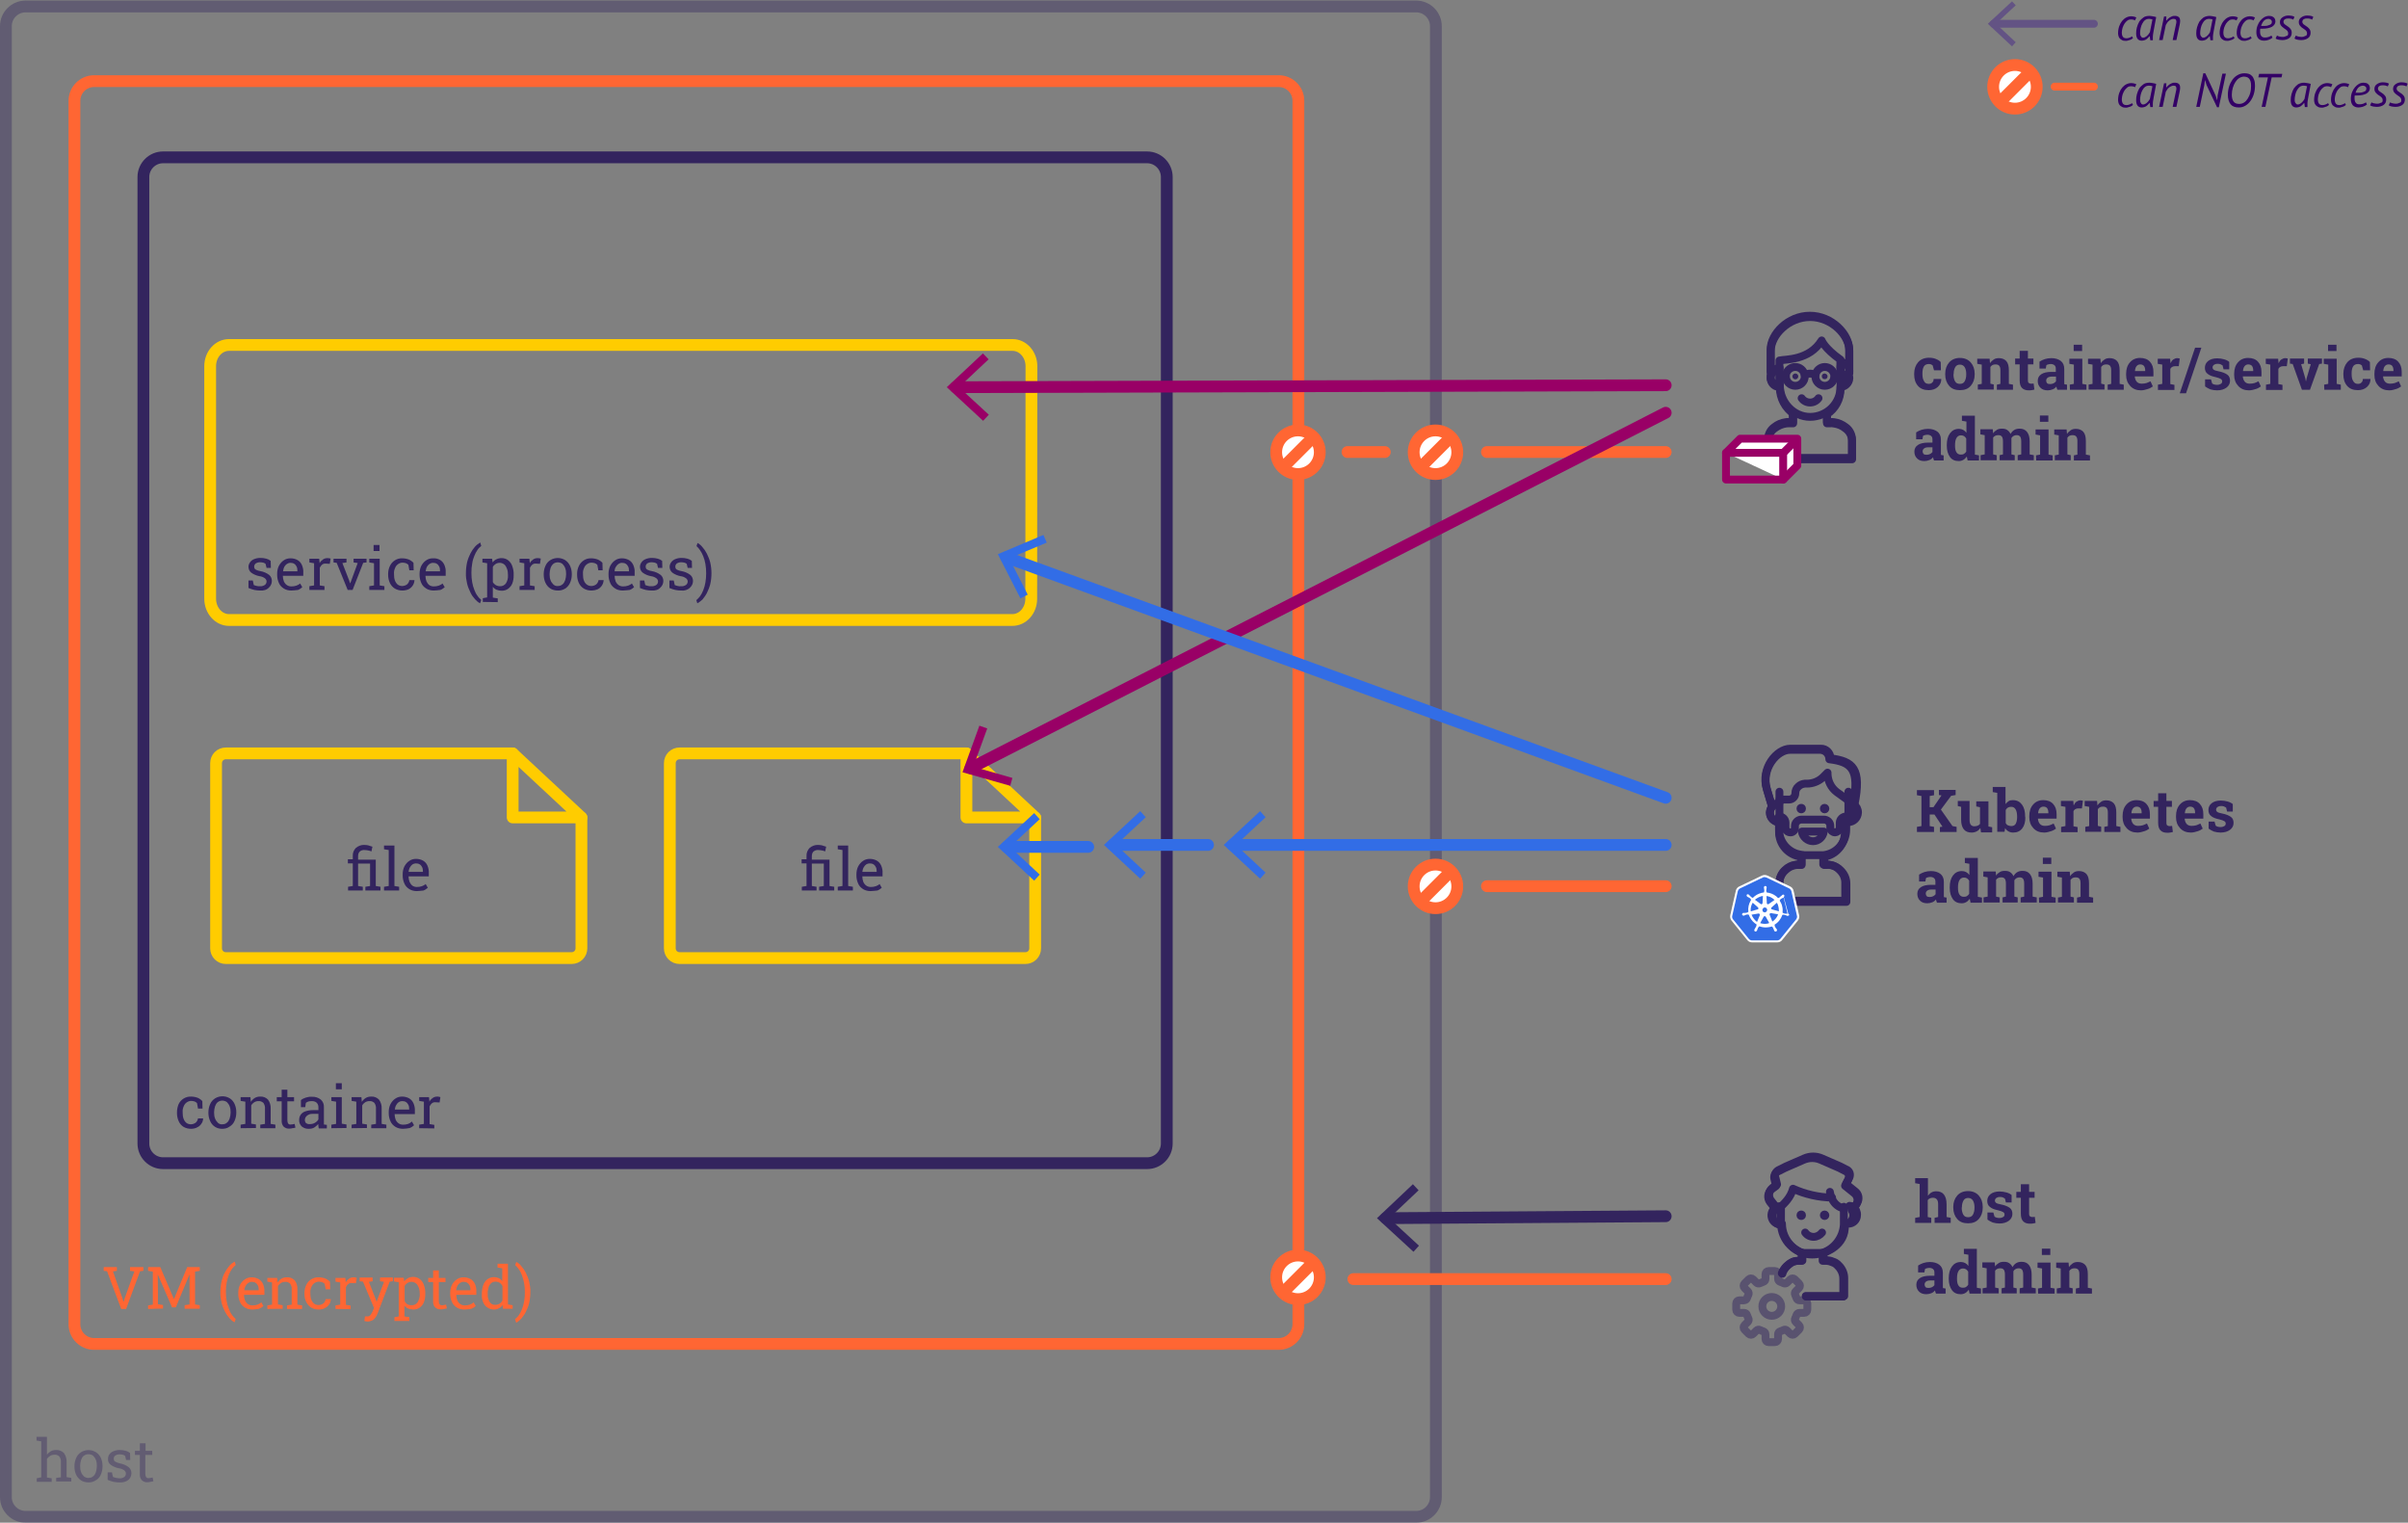 <?xml version="1.0" encoding="utf-8"?>
<!-- Generator: Adobe Illustrator 26.3.1, SVG Export Plug-In . SVG Version: 6.00 Build 0)  -->
<svg version="1.1" id="Ebene_1" xmlns="http://www.w3.org/2000/svg" xmlns:xlink="http://www.w3.org/1999/xlink" x="0px" y="0px"
	 viewBox="0 0 1225.9 775.1" style="enable-background:new 0 0 1225.9 775.1;" xml:space="preserve">
<rect x="0" y="0" width="1225.9" height="775.1" fill="#808080" stroke="none"/>
<style type="text/css">
	.st0{enable-background:new    ;}
	.st1{fill:#33245E;}
	
		.st2{opacity:0.39;fill:none;stroke:#33245E;stroke-width:6;stroke-linecap:round;stroke-linejoin:round;enable-background:new    ;}
	.st3{fill:none;stroke:#33245E;stroke-width:6;stroke-linecap:round;stroke-linejoin:round;}
	.st4{fill:none;stroke:#FFCC00;stroke-width:6;stroke-miterlimit:10;}
	.st5{fill:#FF6633;}
	.st6{opacity:0.39;}
	.st7{fill:none;stroke:#FF6633;stroke-width:6;stroke-linecap:round;stroke-linejoin:round;}
	.st8{fill:none;stroke:#FFCC00;stroke-width:6;stroke-linecap:round;stroke-linejoin:round;}
	.st9{opacity:0.5;fill:none;stroke:#33245E;stroke-width:4;stroke-linecap:round;stroke-linejoin:round;enable-background:new    ;}
	.st10{fill:none;stroke:#33245E;stroke-width:4;stroke-linecap:round;stroke-linejoin:round;}
	.st11{fill:#33245E;stroke:#33245E;stroke-width:2;stroke-miterlimit:10;}
	.st12{fill:#326DE6;}
	.st13{fill:#FFFFFF;}
	.st14{fill:#FFFFFF;stroke:#990066;stroke-width:4;stroke-linecap:round;stroke-linejoin:round;}
	.st15{fill:none;stroke:#990066;stroke-width:4;stroke-linecap:round;stroke-linejoin:round;}
	.st16{fill:none;stroke:#FF6633;stroke-width:6;stroke-linecap:round;stroke-miterlimit:10;}
	.st17{fill:none;stroke:#990066;stroke-width:6;stroke-linecap:round;stroke-miterlimit:10;}
	.st18{fill:#990066;}
	.st19{fill:none;stroke:#326DE6;stroke-width:6;stroke-linecap:round;stroke-miterlimit:10;}
	.st20{fill:#FFFFFF;stroke:#FF6633;stroke-width:6;stroke-miterlimit:10;}
	.st21{fill:none;stroke:#FF6633;stroke-width:6;stroke-miterlimit:10;}
	.st22{fill:none;stroke:#FF6633;stroke-width:4;stroke-linecap:round;stroke-linejoin:round;}
	.st23{fill:#330066;}
	.st24{fill:none;stroke:#635384;stroke-width:4;stroke-linecap:round;stroke-linejoin:round;}
	.st25{fill:#635384;}
</style>
<g class="st0">
	<path class="st1" d="M981.9,195.4c0.8,0,1.4-0.2,1.8-0.7c0.5-0.4,0.7-1,0.7-1.8h3.9v0.1c0,1.6-0.6,2.9-1.8,4
		c-1.2,1.1-2.8,1.6-4.6,1.6c-2.4,0-4.2-0.7-5.5-2.2c-1.3-1.5-1.9-3.4-1.9-5.8v-0.4c0-2.3,0.7-4.3,2-5.8c1.3-1.5,3.2-2.3,5.6-2.3
		c1.3,0,2.4,0.2,3.4,0.6s1.9,0.9,2.5,1.6l0.1,4.2h-3.5l-0.7-2.5c-0.2-0.2-0.5-0.3-0.8-0.5c-0.3-0.1-0.7-0.2-1.1-0.2
		c-1.2,0-2.1,0.4-2.6,1.3s-0.7,2-0.7,3.4v0.4c0,1.4,0.2,2.6,0.7,3.4C979.9,195,980.8,195.4,981.9,195.4z"/>
	<path class="st1" d="M990.3,190.3c0-2.4,0.7-4.3,2-5.8s3.2-2.3,5.5-2.3s4.2,0.8,5.5,2.3s2,3.4,2,5.8v0.3c0,2.4-0.7,4.3-2,5.8
		s-3.1,2.2-5.5,2.2s-4.2-0.7-5.5-2.2s-2-3.4-2-5.8V190.3z M994.5,190.6c0,1.4,0.3,2.6,0.8,3.5s1.3,1.3,2.5,1.3
		c1.1,0,1.9-0.4,2.4-1.3s0.8-2,0.8-3.5v-0.3c0-1.4-0.3-2.6-0.8-3.4s-1.3-1.3-2.4-1.3s-1.9,0.4-2.4,1.3s-0.8,2-0.8,3.4L994.5,190.6
		L994.5,190.6z"/>
	<path class="st1" d="M1006.8,195.8l2.1-0.4v-9.8l-2.3-0.4v-2.6h6.3l0.2,2.3c0.5-0.8,1.2-1.4,1.9-1.9s1.6-0.7,2.6-0.7
		c1.6,0,2.9,0.5,3.8,1.5s1.3,2.6,1.3,4.7v6.9l2.1,0.4v2.6h-8.2v-2.6l1.8-0.4v-6.9c0-1.1-0.2-1.8-0.6-2.3s-1.1-0.7-1.9-0.7
		c-0.6,0-1.1,0.1-1.5,0.3s-0.8,0.6-1.1,1v8.5l1.7,0.4v2.6h-8.1v-2.5H1006.8z"/>
	<path class="st1" d="M1032.4,178.6v3.9h2.8v3h-2.8v8.1c0,0.6,0.1,1.1,0.4,1.3s0.6,0.4,1,0.4c0.3,0,0.5,0,0.8,0s0.5-0.1,0.7-0.1
		l0.4,3.1c-0.5,0.1-1,0.3-1.4,0.3c-0.5,0.1-1,0.1-1.5,0.1c-1.5,0-2.6-0.4-3.4-1.2s-1.2-2.1-1.2-3.9v-8.1h-2.3v-3h2.3v-3.9
		L1032.4,178.6L1032.4,178.6z"/>
	<path class="st1" d="M1047.4,198.4c-0.1-0.3-0.2-0.5-0.3-0.8c-0.1-0.3-0.2-0.6-0.2-0.8c-0.5,0.6-1.1,1.1-1.9,1.4s-1.6,0.5-2.5,0.5
		c-1.6,0-2.8-0.4-3.7-1.3s-1.4-2-1.4-3.5s0.6-2.6,1.8-3.4s2.9-1.2,5.2-1.2h2.2v-1.6c0-0.8-0.2-1.4-0.7-1.8s-1.1-0.6-1.9-0.6
		c-0.5,0-0.9,0.1-1.3,0.2s-0.7,0.2-0.9,0.4l-0.3,1.7h-3.2v-3.5c0.8-0.5,1.7-1,2.7-1.3s2.1-0.5,3.3-0.5c2,0,3.6,0.5,4.8,1.4
		s1.8,2.3,1.8,4.1v6.5c0,0.2,0,0.5,0,0.7s0,0.4,0.1,0.6l1.3,0.2v2.6L1047.4,198.4L1047.4,198.4z M1043.7,195.5
		c0.6,0,1.2-0.1,1.8-0.4c0.5-0.3,0.9-0.6,1.2-1v-2.4h-2.2c-0.9,0-1.6,0.2-2.1,0.6s-0.7,0.9-0.7,1.5c0,0.5,0.2,1,0.5,1.3
		S1043.1,195.5,1043.7,195.5z"/>
	<path class="st1" d="M1053.7,195.8l2.1-0.4v-9.8l-2.3-0.4v-2.6h6.6v12.8l2.1,0.4v2.6h-8.4L1053.7,195.8L1053.7,195.8z M1060,178.7
		h-4.3v-3.2h4.3V178.7z"/>
</g>
<g class="st0">
	<path class="st1" d="M1063.2,195.8l2.1-0.4v-9.8l-2.3-0.4v-2.6h6.3l0.2,2.3c0.5-0.8,1.2-1.4,1.9-1.9s1.6-0.7,2.6-0.7
		c1.6,0,2.9,0.5,3.8,1.5s1.3,2.6,1.3,4.7v6.9l2.1,0.4v2.6h-8.2v-2.6l1.8-0.4v-6.9c0-1.1-0.2-1.8-0.6-2.3s-1.1-0.7-1.9-0.7
		c-0.6,0-1.1,0.1-1.5,0.3s-0.8,0.6-1.1,1v8.5l1.7,0.4v2.6h-8.1v-2.5H1063.2z"/>
</g>
<g class="st0">
	<path class="st1" d="M1090,198.7c-2.3,0-4.1-0.7-5.5-2.2s-2.1-3.3-2.1-5.6v-0.6c0-2.4,0.6-4.3,1.9-5.8s3-2.3,5.2-2.3
		c2.1,0,3.8,0.6,5,1.9s1.8,3,1.8,5.2v2.3h-9.5v0.1c0.1,1,0.4,1.9,1,2.6s1.5,1,2.5,1c0.9,0,1.7-0.1,2.4-0.3c0.6-0.2,1.3-0.5,2.1-0.9
		l1.2,2.6c-0.7,0.5-1.5,1-2.5,1.3S1091.2,198.7,1090,198.7z M1089.6,185.5c-0.8,0-1.4,0.3-1.9,0.9s-0.7,1.4-0.8,2.4v0.1h5.2v-0.4
		c0-0.9-0.2-1.6-0.6-2.2C1091.1,185.8,1090.4,185.5,1089.6,185.5z"/>
	<path class="st1" d="M1098.7,195.8l2.1-0.4v-9.8l-2.3-0.4v-2.6h6.3l0.2,2.3c0.4-0.8,0.8-1.5,1.4-1.9s1.3-0.7,2-0.7
		c0.2,0,0.5,0,0.7,0.1c0.2,0,0.5,0.1,0.6,0.1l-0.5,3.9h-1.8c-0.6,0-1.1,0.1-1.6,0.4s-0.7,0.6-0.9,1v7.7l2.1,0.4v2.6h-8.4v-2.7
		H1098.7z"/>
	<path class="st1" d="M1112.9,200.2h-3.2l7.8-23.2h3.2L1112.9,200.2z"/>
	<path class="st1" d="M1134.9,188h-2.9l-0.5-2c-0.3-0.2-0.7-0.4-1.1-0.6s-0.9-0.2-1.5-0.2c-0.8,0-1.3,0.2-1.8,0.5
		c-0.4,0.3-0.7,0.8-0.7,1.3s0.2,0.9,0.6,1.2c0.4,0.3,1.3,0.6,2.5,0.8c2,0.4,3.4,1,4.4,1.7s1.4,1.8,1.4,3.1c0,1.4-0.6,2.6-1.8,3.5
		s-2.8,1.4-4.8,1.4c-1.2,0-2.3-0.2-3.4-0.5c-1-0.4-1.9-0.9-2.7-1.5v-3.6h3l0.6,2.1c0.3,0.2,0.6,0.4,1,0.5s0.9,0.2,1.4,0.2
		c0.9,0,1.5-0.2,2-0.5s0.7-0.7,0.7-1.3c0-0.5-0.2-0.9-0.7-1.2s-1.3-0.6-2.5-0.9c-1.9-0.4-3.3-0.9-4.2-1.7c-1-0.7-1.4-1.8-1.4-3.1
		c0-1.3,0.5-2.5,1.6-3.4s2.7-1.4,4.7-1.4c1.2,0,2.4,0.2,3.5,0.5s2,0.8,2.6,1.3L1134.9,188z"/>
	<path class="st1" d="M1145,198.7c-2.3,0-4.1-0.7-5.5-2.2s-2.1-3.3-2.1-5.6v-0.6c0-2.4,0.6-4.3,1.9-5.8s3-2.3,5.2-2.3
		c2.1,0,3.8,0.6,5,1.9s1.8,3,1.8,5.2v2.3h-9.5v0.1c0.1,1,0.4,1.9,1,2.6s1.5,1,2.5,1c0.9,0,1.7-0.1,2.4-0.3c0.6-0.2,1.3-0.5,2.1-0.9
		l1.2,2.6c-0.7,0.5-1.5,1-2.5,1.3S1146.2,198.7,1145,198.7z M1144.6,185.5c-0.8,0-1.4,0.3-1.9,0.9s-0.7,1.4-0.8,2.4v0.1h5.2v-0.4
		c0-0.9-0.2-1.6-0.6-2.2C1146.1,185.8,1145.4,185.5,1144.6,185.5z"/>
</g>
<g class="st0">
	<path class="st1" d="M1153.7,195.8l2.1-0.4v-9.8l-2.3-0.4v-2.6h6.3l0.2,2.3c0.4-0.8,0.8-1.5,1.4-1.9s1.3-0.7,2-0.7
		c0.2,0,0.5,0,0.7,0.1c0.2,0,0.5,0.1,0.6,0.1l-0.5,3.9h-1.8c-0.6,0-1.1,0.1-1.6,0.4s-0.7,0.6-0.9,1v7.7l2.1,0.4v2.6h-8.4v-2.7
		H1153.7z"/>
</g>
<g class="st0">
	<path class="st1" d="M1173,185.1l-1.5,0.3l2.1,7.1l0.3,1.5h0.1l0.3-1.5l2.1-7.1l-1.5-0.3v-2.6h7.2v2.6l-1.4,0.2l-4.7,13.1h-4.1
		l-4.7-13.1l-1.4-0.2v-2.6h7.2V185.1z"/>
	<path class="st1" d="M1183.2,195.8l2.1-0.4v-9.8l-2.3-0.4v-2.6h6.6v12.8l2.1,0.4v2.6h-8.4L1183.2,195.8L1183.2,195.8z
		 M1189.5,178.7h-4.3v-3.2h4.3V178.7z"/>
	<path class="st1" d="M1200.4,195.4c0.8,0,1.4-0.2,1.8-0.7c0.5-0.4,0.7-1,0.7-1.8h3.9v0.1c0,1.6-0.6,2.9-1.8,4s-2.8,1.6-4.6,1.6
		c-2.4,0-4.2-0.7-5.5-2.2s-1.9-3.4-1.9-5.8v-0.4c0-2.3,0.7-4.3,2-5.8s3.2-2.3,5.6-2.3c1.3,0,2.4,0.2,3.4,0.6s1.9,0.9,2.5,1.6
		l0.1,4.2h-3.5l-0.7-2.5c-0.2-0.2-0.5-0.3-0.8-0.5c-0.3-0.1-0.7-0.2-1.1-0.2c-1.2,0-2.1,0.4-2.6,1.3s-0.7,2-0.7,3.4v0.4
		c0,1.4,0.2,2.6,0.7,3.4C1198.5,195,1199.3,195.4,1200.4,195.4z"/>
	<path class="st1" d="M1216.4,198.7c-2.3,0-4.1-0.7-5.5-2.2s-2.1-3.3-2.1-5.6v-0.6c0-2.4,0.6-4.3,1.9-5.8s3-2.3,5.2-2.3
		c2.1,0,3.8,0.6,5,1.9s1.8,3,1.8,5.2v2.3h-9.5v0.1c0.1,1,0.4,1.9,1,2.6s1.5,1,2.5,1c0.9,0,1.7-0.1,2.4-0.3c0.6-0.2,1.3-0.5,2.1-0.9
		l1.2,2.6c-0.7,0.5-1.5,1-2.5,1.3S1217.7,198.7,1216.4,198.7z M1216,185.5c-0.8,0-1.4,0.3-1.9,0.9s-0.7,1.4-0.8,2.4v0.1h5.2v-0.4
		c0-0.9-0.2-1.6-0.6-2.2C1217.5,185.8,1216.9,185.5,1216,185.5z"/>
</g>
<g class="st0">
	<path class="st1" d="M984.6,234.4c-0.1-0.3-0.2-0.5-0.3-0.8s-0.2-0.6-0.2-0.8c-0.5,0.6-1.1,1.1-1.9,1.4s-1.6,0.5-2.5,0.5
		c-1.6,0-2.8-0.4-3.7-1.3s-1.4-2-1.4-3.5s0.6-2.6,1.8-3.4c1.2-0.8,2.9-1.2,5.2-1.2h2.2v-1.6c0-0.8-0.2-1.4-0.7-1.8s-1.1-0.6-1.9-0.6
		c-0.5,0-0.9,0.1-1.3,0.2c-0.4,0.1-0.7,0.2-0.9,0.4l-0.3,1.7h-3.2v-3.5c0.8-0.5,1.7-1,2.7-1.3s2.1-0.5,3.3-0.5c2,0,3.6,0.5,4.8,1.4
		c1.2,0.9,1.8,2.3,1.8,4.1v6.5c0,0.2,0,0.5,0,0.7s0,0.4,0.1,0.6l1.3,0.2v2.6L984.6,234.4L984.6,234.4z M980.8,231.5
		c0.6,0,1.2-0.1,1.8-0.4c0.5-0.3,0.9-0.6,1.2-1v-2.4h-2.2c-0.9,0-1.6,0.2-2.1,0.6s-0.7,0.9-0.7,1.5c0,0.5,0.2,1,0.5,1.3
		C979.6,231.4,980.2,231.5,980.8,231.5z"/>
	<path class="st1" d="M1001.3,232.4c-0.5,0.7-1.1,1.3-1.8,1.7s-1.5,0.6-2.3,0.6c-2,0-3.5-0.7-4.5-2.1s-1.6-3.3-1.6-5.7v-0.3
		c0-2.5,0.5-4.5,1.6-6s2.6-2.3,4.6-2.3c0.8,0,1.5,0.2,2.1,0.5s1.2,0.8,1.7,1.5v-5.7l-2.3-0.4v-2.6h2.3h4.3v19.8l2.1,0.4v2.6h-5.8
		L1001.3,232.4z M995.3,226.9c0,1.4,0.2,2.5,0.7,3.3s1.2,1.2,2.3,1.2c0.6,0,1.2-0.1,1.6-0.4s0.8-0.6,1.1-1.1v-6.7
		c-0.3-0.5-0.7-0.9-1.1-1.2c-0.5-0.3-1-0.4-1.6-0.4c-1,0-1.8,0.5-2.3,1.4s-0.7,2.1-0.7,3.6V226.9z"/>
	<path class="st1" d="M1008.2,221.1v-2.6h6.3l0.2,2.1c0.5-0.8,1.1-1.3,1.9-1.8s1.7-0.6,2.7-0.6s1.9,0.2,2.6,0.7s1.3,1.1,1.6,2
		c0.5-0.8,1.1-1.5,1.9-2s1.7-0.7,2.8-0.7c1.6,0,2.8,0.5,3.7,1.6s1.4,2.7,1.4,4.9v6.6l2.1,0.4v2.6h-8.2v-2.6l1.8-0.4v-6.6
		c0-1.2-0.2-2-0.6-2.5s-1-0.7-1.7-0.7c-0.6,0-1.1,0.1-1.6,0.4s-0.8,0.6-1.1,1.1c0,0.2,0,0.3,0,0.5c0,0.1,0,0.3,0,0.4v7.4l1.7,0.4
		v2.6h-7.7v-2.6l1.7-0.4v-6.6c0-1.2-0.2-2-0.6-2.5s-1-0.7-1.8-0.7c-0.6,0-1.1,0.1-1.5,0.3c-0.4,0.2-0.8,0.5-1.1,0.9v8.6l1.8,0.4v2.6
		h-8.2v-2.6l2.1-0.4v-9.8L1008.2,221.1z"/>
	<path class="st1" d="M1036.5,231.8l2.1-0.4v-9.8l-2.3-0.4v-2.6h6.6v12.8l2.1,0.4v2.6h-8.4L1036.5,231.8L1036.5,231.8z
		 M1042.8,214.7h-4.3v-3.2h4.3V214.7z"/>
	<path class="st1" d="M1046,231.8l2.1-0.4v-9.8l-2.3-0.4v-2.6h6.3l0.2,2.3c0.5-0.8,1.2-1.4,1.9-1.9s1.6-0.7,2.6-0.7
		c1.6,0,2.9,0.5,3.8,1.5s1.3,2.6,1.3,4.7v6.9l2.1,0.4v2.6h-8.2v-2.6l1.8-0.4v-6.9c0-1.1-0.2-1.8-0.6-2.3s-1.1-0.7-1.9-0.7
		c-0.6,0-1.1,0.1-1.5,0.3s-0.8,0.6-1.1,1v8.5l1.7,0.4v2.6h-8.1v-2.5H1046z"/>
</g>
<g class="st0">
	<path class="st1" d="M975.9,420.9l2.3-0.4v-15.3l-2.3-0.4v-2.6h8.7v2.6l-2.2,0.4v5.7h1.9l4.1-6l-1.3-0.2v-2.6h8.5v2.6l-2.3,0.4
		l-5.2,7l5.9,8.4l2.1,0.4v2.6h-8.5V421l1.3-0.2l-4.1-6.2h-2.4v5.9l2.2,0.4v2.6h-8.7L975.9,420.9L975.9,420.9z"/>
</g>
<g class="st0">
	<path class="st1" d="M1008.2,421.5c-0.5,0.7-1.1,1.3-1.9,1.7s-1.6,0.6-2.6,0.6c-1.7,0-3-0.5-3.9-1.6s-1.4-2.7-1.4-5v-6.5l-1.7-0.4
		v-2.6h1.7h4.3v9.6c0,1.2,0.2,2,0.6,2.5s1,0.8,1.7,0.8s1.3-0.1,1.8-0.3s0.9-0.5,1.2-0.9v-8.5l-1.9-0.4v-2.6h1.9h4.3v12.8l1.9,0.4
		v2.6h-5.7L1008.2,421.5z"/>
	<path class="st1" d="M1031.1,416c0,2.4-0.5,4.3-1.6,5.7s-2.6,2.1-4.6,2.1c-0.9,0-1.7-0.2-2.4-0.6c-0.7-0.4-1.3-0.9-1.7-1.7
		l-0.3,1.9h-3.7v-19.8l-2.3-0.4v-2.6h6.5v8.7c0.5-0.6,1-1.1,1.6-1.5s1.4-0.5,2.2-0.5c2,0,3.5,0.8,4.6,2.3s1.6,3.5,1.6,6.1v0.3
		H1031.1z M1026.9,415.8c0-1.5-0.2-2.8-0.7-3.7s-1.2-1.4-2.3-1.4c-0.7,0-1.2,0.1-1.7,0.4c-0.5,0.3-0.8,0.7-1.1,1.2v6.7
		c0.3,0.5,0.6,0.9,1.1,1.1s1,0.4,1.7,0.4c1.1,0,1.9-0.4,2.3-1.2s0.7-1.9,0.7-3.3V415.8z"/>
	<path class="st1" d="M1040.7,423.8c-2.3,0-4.1-0.7-5.5-2.2s-2.1-3.3-2.1-5.6v-0.6c0-2.4,0.6-4.3,1.9-5.8s3-2.3,5.2-2.3
		c2.1,0,3.8,0.6,5,1.9s1.8,3,1.8,5.2v2.3h-9.5v0.1c0.1,1,0.4,1.9,1,2.6s1.5,1,2.5,1c0.9,0,1.7-0.1,2.4-0.3c0.6-0.2,1.3-0.5,2.1-0.9
		l1.2,2.6c-0.7,0.5-1.5,1-2.5,1.3S1042,423.8,1040.7,423.8z M1040.3,410.6c-0.8,0-1.4,0.3-1.9,0.9s-0.7,1.4-0.8,2.4v0.1h5.2v-0.4
		c0-0.9-0.2-1.6-0.6-2.2C1041.8,410.9,1041.2,410.6,1040.3,410.6z"/>
	<path class="st1" d="M1049.4,420.9l2.1-0.4v-9.8l-2.3-0.4v-2.6h6.3l0.2,2.3c0.4-0.8,0.8-1.5,1.4-1.9s1.3-0.7,2-0.7
		c0.2,0,0.5,0,0.7,0.1c0.2,0,0.5,0.1,0.6,0.1l-0.5,3.9h-1.8c-0.6,0-1.1,0.1-1.6,0.4s-0.7,0.6-0.9,1v7.7l2.1,0.4v2.6h-8.4v-2.7
		H1049.4z"/>
</g>
<g class="st0">
	<path class="st1" d="M1061.5,420.9l2.1-0.4v-9.8l-2.3-0.4v-2.6h6.3l0.2,2.3c0.5-0.8,1.2-1.4,1.9-1.9s1.6-0.7,2.6-0.7
		c1.6,0,2.9,0.5,3.8,1.5s1.3,2.6,1.3,4.7v6.9l2.1,0.4v2.6h-8.2v-2.6l1.8-0.4v-6.9c0-1.1-0.2-1.8-0.6-2.3s-1.1-0.7-1.9-0.7
		c-0.6,0-1.1,0.1-1.5,0.3s-0.8,0.6-1.1,1v8.5l1.7,0.4v2.6h-8.1v-2.5H1061.5z"/>
</g>
<g class="st0">
	<path class="st1" d="M1088.2,423.8c-2.3,0-4.1-0.7-5.5-2.2s-2.1-3.3-2.1-5.6v-0.6c0-2.4,0.6-4.3,1.9-5.8s3-2.3,5.2-2.3
		c2.1,0,3.8,0.6,5,1.9s1.8,3,1.8,5.2v2.3h-9.5v0.1c0.1,1,0.4,1.9,1,2.6s1.5,1,2.5,1c0.9,0,1.7-0.1,2.4-0.3c0.6-0.2,1.3-0.5,2.1-0.9
		l1.2,2.6c-0.7,0.5-1.5,1-2.5,1.3S1089.5,423.8,1088.2,423.8z M1087.8,410.6c-0.8,0-1.4,0.3-1.9,0.9s-0.7,1.4-0.8,2.4v0.1h5.2v-0.4
		c0-0.9-0.2-1.6-0.6-2.2C1089.3,410.9,1088.7,410.6,1087.8,410.6z"/>
	<path class="st1" d="M1102.9,403.8v3.9h2.8v3h-2.8v8.1c0,0.6,0.1,1.1,0.4,1.3s0.6,0.4,1,0.4c0.3,0,0.5,0,0.8,0s0.5-0.1,0.7-0.1
		l0.4,3.1c-0.5,0.1-1,0.3-1.4,0.3c-0.5,0.1-1,0.1-1.5,0.1c-1.5,0-2.6-0.4-3.4-1.2s-1.2-2.1-1.2-3.9v-8.1h-2.3v-3h2.3v-3.9
		L1102.9,403.8L1102.9,403.8z"/>
	<path class="st1" d="M1115.4,423.8c-2.3,0-4.1-0.7-5.5-2.2s-2.1-3.3-2.1-5.6v-0.6c0-2.4,0.6-4.3,1.9-5.8s3-2.3,5.2-2.3
		c2.1,0,3.8,0.6,5,1.9s1.8,3,1.8,5.2v2.3h-9.5v0.1c0.1,1,0.4,1.9,1,2.6s1.5,1,2.5,1c0.9,0,1.7-0.1,2.4-0.3c0.6-0.2,1.3-0.5,2.1-0.9
		l1.2,2.6c-0.7,0.5-1.5,1-2.5,1.3S1116.7,423.8,1115.4,423.8z M1115,410.6c-0.8,0-1.4,0.3-1.9,0.9s-0.7,1.4-0.8,2.4v0.1h5.2v-0.4
		c0-0.9-0.2-1.6-0.6-2.2C1116.5,410.9,1115.9,410.6,1115,410.6z"/>
	<path class="st1" d="M1136.7,413.1h-2.9l-0.5-2c-0.3-0.2-0.7-0.4-1.1-0.6s-0.9-0.2-1.5-0.2c-0.8,0-1.3,0.2-1.8,0.5
		c-0.4,0.3-0.7,0.8-0.7,1.3s0.2,0.9,0.6,1.2s1.3,0.6,2.5,0.8c2,0.4,3.4,1,4.4,1.7s1.4,1.8,1.4,3.1c0,1.4-0.6,2.6-1.8,3.5
		s-2.8,1.4-4.8,1.4c-1.2,0-2.3-0.2-3.4-0.5c-1-0.4-1.9-0.9-2.7-1.5v-3.6h3l0.6,2.1c0.3,0.2,0.6,0.4,1,0.5s0.9,0.2,1.4,0.2
		c0.9,0,1.5-0.2,2-0.5s0.7-0.7,0.7-1.3c0-0.5-0.2-0.9-0.7-1.2s-1.3-0.6-2.5-0.9c-1.9-0.4-3.3-0.9-4.2-1.7c-1-0.7-1.4-1.8-1.4-3.1
		s0.5-2.5,1.6-3.4s2.7-1.4,4.7-1.4c1.2,0,2.4,0.2,3.5,0.5s2,0.8,2.6,1.3L1136.7,413.1z"/>
</g>
<g class="st0">
	<path class="st1" d="M986.1,459.5c-0.1-0.3-0.2-0.5-0.3-0.8s-0.2-0.6-0.2-0.8c-0.5,0.6-1.1,1.1-1.9,1.4s-1.6,0.5-2.5,0.5
		c-1.6,0-2.8-0.4-3.7-1.3s-1.4-2-1.4-3.5s0.6-2.6,1.8-3.4c1.2-0.8,2.9-1.2,5.2-1.2h2.2v-1.6c0-0.8-0.2-1.4-0.7-1.8s-1.1-0.6-1.9-0.6
		c-0.5,0-0.9,0.1-1.3,0.2c-0.4,0.1-0.7,0.2-0.9,0.4l-0.3,1.7H977v-3.5c0.8-0.5,1.7-1,2.7-1.3s2.1-0.5,3.3-0.5c2,0,3.6,0.5,4.8,1.4
		s1.8,2.3,1.8,4.1v6.5c0,0.2,0,0.5,0,0.7s0,0.4,0.1,0.6l1.3,0.2v2.6L986.1,459.5L986.1,459.5z M982.4,456.6c0.6,0,1.2-0.1,1.8-0.4
		c0.5-0.3,0.9-0.6,1.2-1v-2.4h-2.2c-0.9,0-1.6,0.2-2.1,0.6c-0.5,0.4-0.7,0.9-0.7,1.5c0,0.5,0.2,1,0.5,1.3
		C981.2,456.5,981.8,456.6,982.4,456.6z"/>
	<path class="st1" d="M1002.8,457.5c-0.5,0.7-1.1,1.3-1.8,1.7s-1.5,0.6-2.3,0.6c-2,0-3.5-0.7-4.5-2.1s-1.6-3.3-1.6-5.7v-0.3
		c0-2.5,0.5-4.5,1.6-6s2.6-2.3,4.6-2.3c0.8,0,1.5,0.2,2.1,0.5s1.2,0.8,1.7,1.5v-5.7l-2.3-0.4v-2.6h2.3h4.3v19.8l2.1,0.4v2.6h-5.8
		L1002.8,457.5z M996.8,452c0,1.4,0.2,2.5,0.7,3.3s1.2,1.2,2.3,1.2c0.6,0,1.2-0.1,1.6-0.4s0.8-0.6,1.1-1.1v-6.7
		c-0.3-0.5-0.7-0.9-1.1-1.2c-0.5-0.3-1-0.4-1.6-0.4c-1,0-1.8,0.5-2.3,1.4s-0.7,2.1-0.7,3.6V452z"/>
	<path class="st1" d="M1009.7,446.2v-2.6h6.3l0.2,2.1c0.5-0.8,1.1-1.3,1.9-1.8s1.7-0.6,2.7-0.6s1.9,0.2,2.6,0.7s1.3,1.1,1.6,2
		c0.5-0.8,1.1-1.5,1.9-2s1.7-0.7,2.8-0.7c1.6,0,2.8,0.5,3.7,1.6s1.4,2.7,1.4,4.9v6.6l2.1,0.4v2.6h-8.2v-2.6l1.8-0.4v-6.6
		c0-1.2-0.2-2-0.6-2.5s-1-0.7-1.7-0.7c-0.6,0-1.1,0.1-1.6,0.4s-0.8,0.6-1.1,1.1c0,0.2,0,0.3,0,0.5c0,0.1,0,0.3,0,0.4v7.4l1.7,0.4
		v2.6h-7.7v-2.6l1.7-0.4v-6.6c0-1.2-0.2-2-0.6-2.5s-1-0.7-1.8-0.7c-0.6,0-1.1,0.1-1.5,0.3s-0.8,0.5-1.1,0.9v8.6l1.8,0.4v2.6h-8.2
		v-2.6l2.1-0.4v-9.8L1009.7,446.2z"/>
	<path class="st1" d="M1038,456.9l2.1-0.4v-9.8l-2.3-0.4v-2.6h6.6v12.8l2.1,0.4v2.6h-8.4L1038,456.9L1038,456.9z M1044.3,439.8h-4.3
		v-3.2h4.3V439.8z"/>
	<path class="st1" d="M1047.6,456.9l2.1-0.4v-9.8l-2.3-0.4v-2.6h6.3l0.2,2.3c0.5-0.8,1.2-1.4,1.9-1.9s1.6-0.7,2.6-0.7
		c1.6,0,2.9,0.5,3.8,1.5s1.3,2.6,1.3,4.7v6.9l2.1,0.4v2.6h-8.2v-2.6l1.8-0.4v-6.9c0-1.1-0.2-1.8-0.6-2.3s-1.1-0.7-1.9-0.7
		c-0.6,0-1.1,0.1-1.5,0.3s-0.8,0.6-1.1,1v8.5l1.7,0.4v2.6h-8.1v-2.5H1047.6z"/>
</g>
<g class="st0">
	<path class="st1" d="M975.2,619.9l2.1-0.4v-16.8l-2.3-0.4v-2.6h6.5v9c0.5-0.7,1.1-1.3,1.8-1.7c0.7-0.4,1.5-0.6,2.4-0.6
		c1.7,0,3,0.5,3.9,1.6s1.4,2.8,1.4,5.1v6.4l2.1,0.4v2.6h-8.2v-2.6l1.8-0.4v-6.4c0-1.2-0.2-2.1-0.7-2.6c-0.4-0.5-1.1-0.8-1.9-0.8
		c-0.6,0-1.1,0.1-1.6,0.3s-0.8,0.5-1.1,0.9v8.6l1.8,0.4v2.6H975v-2.6H975.2z"/>
</g>
<g class="st0">
	<path class="st1" d="M994.4,614.4c0-2.4,0.7-4.3,2-5.8s3.2-2.3,5.5-2.3s4.2,0.8,5.5,2.3s2,3.4,2,5.8v0.3c0,2.4-0.7,4.3-2,5.8
		s-3.1,2.2-5.5,2.2s-4.2-0.7-5.5-2.2s-2-3.4-2-5.8V614.4z M998.7,614.8c0,1.4,0.3,2.6,0.8,3.5s1.3,1.3,2.5,1.3
		c1.1,0,1.9-0.4,2.4-1.3s0.8-2,0.8-3.5v-0.3c0-1.4-0.3-2.6-0.8-3.4s-1.3-1.3-2.4-1.3s-1.9,0.4-2.4,1.3s-0.8,2-0.8,3.4L998.7,614.8
		L998.7,614.8z"/>
	<path class="st1" d="M1024.1,612.1h-2.9l-0.5-2c-0.3-0.2-0.7-0.4-1.1-0.6s-0.9-0.2-1.5-0.2c-0.8,0-1.3,0.2-1.8,0.5
		c-0.4,0.3-0.7,0.8-0.7,1.3s0.2,0.9,0.6,1.2s1.3,0.6,2.5,0.8c2,0.4,3.4,1,4.4,1.7s1.4,1.8,1.4,3.1c0,1.4-0.6,2.6-1.8,3.5
		s-2.8,1.4-4.8,1.4c-1.2,0-2.3-0.2-3.4-0.5c-1-0.4-1.9-0.9-2.7-1.5v-3.6h3l0.6,2.1c0.3,0.2,0.6,0.4,1,0.5s0.9,0.2,1.4,0.2
		c0.9,0,1.5-0.2,2-0.5s0.7-0.7,0.7-1.3c0-0.5-0.2-0.9-0.7-1.2s-1.3-0.6-2.5-0.9c-1.9-0.4-3.3-0.9-4.2-1.7c-1-0.7-1.4-1.8-1.4-3.1
		s0.5-2.5,1.6-3.4s2.7-1.4,4.7-1.4c1.2,0,2.4,0.2,3.5,0.5s2,0.8,2.6,1.3L1024.1,612.1z"/>
	<path class="st1" d="M1033,602.8v3.9h2.8v3h-2.8v8.1c0,0.6,0.1,1.1,0.4,1.3s0.6,0.4,1,0.4c0.3,0,0.5,0,0.8,0s0.5-0.1,0.7-0.1
		l0.4,3.1c-0.5,0.1-1,0.3-1.4,0.3c-0.5,0.1-1,0.1-1.5,0.1c-1.5,0-2.6-0.4-3.4-1.2s-1.2-2.1-1.2-3.9v-8.1h-2.3v-3h2.3v-3.9
		L1033,602.8L1033,602.8z"/>
</g>
<g class="st0">
	<path class="st1" d="M985.6,658.5c-0.1-0.3-0.2-0.5-0.3-0.8s-0.2-0.6-0.2-0.8c-0.5,0.6-1.1,1.1-1.9,1.4s-1.6,0.5-2.5,0.5
		c-1.6,0-2.8-0.4-3.7-1.3s-1.4-2-1.4-3.5s0.6-2.6,1.8-3.4c1.2-0.8,2.9-1.2,5.2-1.2h2.2v-1.6c0-0.8-0.2-1.4-0.7-1.8s-1.1-0.6-1.9-0.6
		c-0.5,0-0.9,0.1-1.3,0.2c-0.4,0.1-0.7,0.2-0.9,0.4l-0.3,1.7h-3.2v-3.5c0.8-0.5,1.7-1,2.7-1.3s2.1-0.5,3.3-0.5c2,0,3.6,0.5,4.8,1.4
		c1.2,0.9,1.8,2.3,1.8,4.1v6.5c0,0.2,0,0.5,0,0.7s0,0.4,0.1,0.6l1.3,0.2v2.6L985.6,658.5L985.6,658.5z M981.8,655.6
		c0.6,0,1.2-0.1,1.8-0.4c0.5-0.3,0.9-0.6,1.2-1v-2.4h-2.2c-0.9,0-1.6,0.2-2.1,0.6c-0.5,0.4-0.7,0.9-0.7,1.5c0,0.5,0.2,1,0.5,1.3
		C980.6,655.5,981.2,655.6,981.8,655.6z"/>
	<path class="st1" d="M1002.3,656.5c-0.5,0.7-1.1,1.3-1.8,1.7s-1.5,0.6-2.3,0.6c-2,0-3.5-0.7-4.5-2.1s-1.6-3.3-1.6-5.7v-0.3
		c0-2.5,0.5-4.5,1.6-6s2.6-2.3,4.6-2.3c0.8,0,1.5,0.2,2.1,0.5s1.2,0.8,1.7,1.5v-5.7l-2.3-0.4v-2.6h2.3h4.3v19.8l2.1,0.4v2.6h-5.8
		L1002.3,656.5z M996.3,651c0,1.4,0.2,2.5,0.7,3.3s1.2,1.2,2.3,1.2c0.6,0,1.2-0.1,1.6-0.4s0.8-0.6,1.1-1.1v-6.7
		c-0.3-0.5-0.7-0.9-1.1-1.2c-0.5-0.3-1-0.4-1.6-0.4c-1,0-1.8,0.5-2.3,1.4s-0.7,2.1-0.7,3.6V651z"/>
	<path class="st1" d="M1009.2,645.2v-2.6h6.3l0.2,2.1c0.5-0.8,1.1-1.3,1.9-1.8s1.7-0.6,2.7-0.6s1.9,0.2,2.6,0.7s1.3,1.1,1.6,2
		c0.5-0.8,1.1-1.5,1.9-2s1.7-0.7,2.8-0.7c1.6,0,2.8,0.5,3.7,1.6s1.4,2.7,1.4,4.9v6.6l2.1,0.4v2.6h-8.2v-2.6l1.8-0.4v-6.6
		c0-1.2-0.2-2-0.6-2.5s-1-0.7-1.7-0.7c-0.6,0-1.1,0.1-1.6,0.4s-0.8,0.6-1.1,1.1c0,0.2,0,0.3,0,0.5c0,0.1,0,0.3,0,0.4v7.4l1.7,0.4
		v2.6h-7.7v-2.6l1.7-0.4v-6.6c0-1.2-0.2-2-0.6-2.5s-1-0.7-1.8-0.7c-0.6,0-1.1,0.1-1.5,0.3s-0.8,0.5-1.1,0.9v8.6l1.8,0.4v2.6h-8.2
		v-2.6l2.1-0.4v-9.8L1009.2,645.2z"/>
	<path class="st1" d="M1037.5,655.9l2.1-0.4v-9.8l-2.3-0.4v-2.6h6.6v12.8l2.1,0.4v2.6h-8.4L1037.5,655.9L1037.5,655.9z
		 M1043.8,638.8h-4.3v-3.2h4.3V638.8z"/>
	<path class="st1" d="M1047,655.9l2.1-0.4v-9.8l-2.3-0.4v-2.6h6.3l0.2,2.3c0.5-0.8,1.2-1.4,1.9-1.9s1.6-0.7,2.6-0.7
		c1.6,0,2.9,0.5,3.8,1.5s1.3,2.6,1.3,4.7v6.9l2.1,0.4v2.6h-8.2v-2.6l1.8-0.4v-6.9c0-1.1-0.2-1.8-0.6-2.3s-1.1-0.7-1.9-0.7
		c-0.6,0-1.1,0.1-1.5,0.3s-0.8,0.6-1.1,1v8.5l1.7,0.4v2.6h-8.1v-2.5H1047z"/>
</g>
<g id="Ebene_1-2">
	<path class="st2" d="M13,3.3h708c5.5,0,10,4.5,10,10v748.8c0,5.5-4.5,10-10,10H13c-5.5,0-10-4.5-10-10V13.3C3,7.8,7.5,3.3,13,3.3z"
		/>
	<path class="st3" d="M83,80.1h501c5.5,0,10,4.5,10,10v492c0,5.5-4.5,10-10,10H83c-5.5,0-10-4.5-10-10v-492
		C73,84.6,77.5,80.1,83,80.1z"/>
	<path class="st4" d="M525,304.8c0,6-4.3,10.8-9.6,10.8H116.6c-5.3,0-9.6-4.9-9.6-10.8V186.4c0-6,4.3-10.8,9.6-10.8h398.9
		c5.3,0,9.6,4.9,9.6,10.8L525,304.8L525,304.8z"/>
	<g>
		<g>
			<path class="st1" d="M97.2,574.6c-1.3,0-2.6-0.3-3.8-1c-1.1-0.7-1.9-1.7-2.4-2.8c-0.6-1.3-0.9-2.7-0.9-4.1v-0.6
				c0-1.4,0.3-2.7,0.8-4c1.1-2.4,3.6-4,6.3-3.9c1.2,0,2.3,0.2,3.4,0.6c0.9,0.4,1.7,0.9,2.4,1.7l0.1,3.8h-2.3l-0.5-2.8
				c-0.4-0.4-0.8-0.6-1.2-0.8c-0.6-0.2-1.2-0.3-1.8-0.3c-0.8,0-1.6,0.3-2.3,0.8c-0.7,0.5-1.2,1.2-1.5,2c-0.4,0.9-0.6,1.9-0.5,2.8
				v0.6c0,1,0.1,2,0.5,3c0.3,0.8,0.8,1.5,1.4,2c1.4,1,3.3,0.9,4.7-0.1c0.7-0.6,1.1-1.4,1.2-2.2h2.6v0.1c0,0.9-0.3,1.8-0.8,2.5
				c-0.5,0.8-1.2,1.5-2.1,1.9C99.5,574.4,98.3,574.6,97.2,574.6z"/>
			<path class="st1" d="M113.2,574.6c-2.7,0.1-5.1-1.4-6.2-3.9c-0.6-1.3-0.9-2.7-0.9-4.2v-0.3c0-1.4,0.3-2.9,0.9-4.2
				c0.5-1.2,1.4-2.2,2.5-2.9c2.3-1.4,5.2-1.4,7.5,0c1.1,0.7,1.9,1.7,2.4,2.8c0.6,1.3,0.9,2.7,0.9,4.2v0.3c0,1.4-0.3,2.9-0.9,4.2
				c-0.5,1.2-1.4,2.2-2.4,2.8C115.8,574.3,114.5,574.6,113.2,574.6z M113.2,572.3c0.8,0,1.7-0.2,2.3-0.8c0.7-0.5,1.1-1.3,1.4-2.1
				c0.3-1,0.5-2,0.5-3v-0.3c0-1-0.1-2-0.5-3c-0.3-0.8-0.8-1.5-1.4-2.1c-1.4-1-3.3-1-4.6,0c-0.7,0.5-1.1,1.3-1.4,2.1
				c-0.3,1-0.5,2-0.5,3v0.3c0,1,0.1,2,0.5,3c0.3,0.8,0.8,1.5,1.4,2.1S112.3,572.4,113.2,572.3L113.2,572.3z"/>
			<path class="st1" d="M122.5,574.3v-1.8l2.4-0.4v-11.3l-2.4-0.4v-1.9h5l0.2,2.4c0.5-0.8,1.2-1.5,2-2s1.8-0.7,2.7-0.7
				c1.5-0.1,2.9,0.4,4,1.5c1,1.3,1.5,3,1.4,4.6v7.8l2.4,0.4v1.8h-7.7v-1.8l2.4-0.4v-7.7c0.1-1.1-0.2-2.1-0.8-3
				c-0.7-0.6-1.6-1-2.5-0.9c-0.8,0-1.5,0.2-2.2,0.6c-0.6,0.4-1.2,1-1.5,1.6v9.3l2.4,0.4v1.8L122.5,574.3z"/>
			<path class="st1" d="M147.2,574.5c-1,0.1-2-0.3-2.8-1c-0.8-0.9-1.1-2.1-1-3.3v-9.6h-2.5v-2.1h2.5v-3.8h2.9v3.8h3.4v2.1h-3.4v9.6
				c0,0.6,0.1,1.2,0.4,1.7c0.3,0.4,0.8,0.6,1.2,0.5c0.4,0,0.8,0,1.1-0.1l1-0.2l0.4,1.9c-0.5,0.1-1,0.3-1.6,0.3
				C148.3,574.5,147.8,574.5,147.2,574.5z"/>
			<path class="st1" d="M157.4,574.6c-1.4,0.1-2.7-0.3-3.8-1.2c-0.9-0.9-1.4-2.1-1.3-3.4c0-0.9,0.3-1.9,0.8-2.6
				c0.6-0.8,1.4-1.4,2.4-1.7c1.2-0.4,2.5-0.6,3.8-0.6h2.8v-1.6c0-0.8-0.3-1.6-0.9-2.2c-0.7-0.6-1.6-0.8-2.5-0.8
				c-0.6,0-1.2,0.1-1.7,0.2c-0.5,0.2-0.9,0.4-1.3,0.7l-0.3,2.2h-2.2V560c0.7-0.6,1.6-1,2.5-1.3c1-0.3,2.1-0.5,3.1-0.4
				c1.6-0.1,3.2,0.4,4.5,1.4c1.1,1,1.7,2.4,1.6,3.9v7.6c0,0.2,0,0.4,0,0.6s0,0.4,0,0.6l1.5,0.2v1.8h-4.1c-0.1-0.4-0.2-0.8-0.2-1.2
				s-0.1-0.7-0.1-1c-0.6,0.7-1.3,1.3-2.1,1.8C159.2,574.4,158.3,574.6,157.4,574.6z M157.8,572.2c0.9,0,1.8-0.2,2.6-0.7
				c0.7-0.4,1.3-1,1.7-1.7V567h-2.9c-1.1-0.1-2.2,0.3-3,1c-0.6,0.5-1,1.3-1,2.1c0,0.6,0.2,1.2,0.6,1.6
				C156.4,572.1,157.1,572.3,157.8,572.2L157.8,572.2z"/>
			<path class="st1" d="M168.7,574.3v-1.8l2.4-0.4v-11.3l-2.4-0.4v-1.9h5.3V572l2.4,0.4v1.8L168.7,574.3z M171,554.5v-3.1h3v3.1H171
				z"/>
		</g>
		<g>
			<path class="st1" d="M179,574.3v-1.8l2.4-0.4v-11.3l-2.4-0.4v-1.9h5l0.2,2.4c0.5-0.8,1.2-1.5,2-2s1.8-0.7,2.7-0.7
				c1.5-0.1,2.9,0.4,4,1.5c1,1.3,1.5,3,1.4,4.6v7.8l2.4,0.4v1.8H189v-1.8l2.4-0.4v-7.7c0.1-1.1-0.2-2.1-0.8-3
				c-0.7-0.6-1.6-1-2.5-0.9c-0.8,0-1.5,0.2-2.2,0.6c-0.6,0.4-1.2,1-1.5,1.6v9.3l2.4,0.4v1.8L179,574.3z"/>
		</g>
		<g>
			<path class="st1" d="M205.1,574.6c-1.3,0-2.7-0.3-3.8-1s-2-1.6-2.5-2.8c-0.6-1.3-0.9-2.7-0.9-4.1V566c0-1.4,0.3-2.8,0.9-4
				c0.6-1.1,1.4-2.1,2.5-2.8c1-0.7,2.2-1,3.4-1c1.3,0,2.5,0.3,3.6,0.9c1,0.6,1.7,1.4,2.2,2.5c0.5,1.2,0.8,2.5,0.7,3.8v1.7h-10.3v0.1
				c0,0.9,0.2,1.8,0.5,2.7c0.3,0.7,0.8,1.4,1.5,1.9s1.5,0.7,2.3,0.7c0.9,0,1.7-0.1,2.6-0.4c0.7-0.3,1.4-0.7,1.9-1.2l1.1,1.9
				c-0.7,0.6-1.4,1.1-2.2,1.4C207.5,574.4,206.3,574.6,205.1,574.6z M201,564.8h7.3v-0.4c0-0.7-0.1-1.4-0.4-2
				c-0.3-0.6-0.7-1.1-1.2-1.4c-0.6-0.4-1.3-0.5-2-0.5c-0.6,0-1.2,0.2-1.7,0.5c-0.5,0.4-1,0.9-1.3,1.5
				C201.3,563.2,201.1,564,201,564.8L201,564.8z"/>
			<path class="st1" d="M213.4,574.3v-1.8l2.4-0.4v-11.3l-2.4-0.4v-1.9h5l0.2,2v0.3c0.4-0.8,1-1.4,1.7-1.9s1.5-0.7,2.3-0.7
				c0.3,0,0.6,0,0.9,0.1c0.2,0,0.5,0.1,0.7,0.2l-0.4,2.7l-2-0.1c-0.7-0.1-1.4,0.1-1.9,0.5s-0.9,1-1.2,1.6v9l2.4,0.4v1.8L213.4,574.3
				z"/>
		</g>
	</g>
	<g>
		<g>
			<path class="st5" d="M61.7,666.3l-7.2-19.2l-1.7-0.2V645h6.7v1.9l-2,0.3l4.8,13.6l0.5,1.7H63l0.5-1.7l4.9-13.6l-2.2-0.3V645H73
				v1.9l-1.7,0.2l-7.1,19.2L61.7,666.3z"/>
			<path class="st5" d="M75.4,666.3v-1.8l2.4-0.4v-16.8l-2.4-0.4V645h6.2l6.9,16.2h0.1l6.7-16.2h6.4v1.9l-2.4,0.4V664l2.4,0.4v1.8
				H94v-1.8l2.5-0.4v-15.1h-0.1l-6.9,16.6h-1.9l-7.2-16.6h-0.1l0.1,8.9v6.1l2.6,0.4v1.8L75.4,666.3z"/>
			<path class="st5" d="M119.4,673.1c-1-0.5-1.8-1.2-2.6-2.1c-0.9-1-1.7-2.2-2.3-3.4c-0.7-1.4-1.3-2.9-1.7-4.5
				c-0.4-1.8-0.7-3.6-0.6-5.4v-0.1c0-1.8,0.2-3.6,0.6-5.4c0.4-1.6,0.9-3.1,1.7-4.5c0.6-1.2,1.4-2.4,2.3-3.4c0.7-0.8,1.6-1.5,2.6-2.1
				h0.1l0.5,1.7c-0.7,0.6-1.4,1.3-1.9,2c-0.6,0.9-1.2,1.9-1.6,3c-0.5,1.2-0.8,2.5-1.1,3.9c-0.3,1.5-0.4,3.1-0.4,4.7v0.2
				c0,1.6,0.1,3.1,0.4,4.7c0.2,1.3,0.6,2.6,1.1,3.9c0.4,1.1,0.9,2.1,1.6,3c0.5,0.8,1.2,1.5,1.9,2.1L119.4,673.1L119.4,673.1z"/>
			<path class="st5" d="M128.5,666.6c-1.3,0-2.7-0.3-3.8-1c-1.1-0.7-2-1.6-2.5-2.8c-0.6-1.3-0.9-2.7-0.9-4.1V658
				c0-1.4,0.3-2.8,0.9-4c0.6-1.1,1.4-2.1,2.5-2.8c1-0.7,2.2-1,3.4-1c1.3,0,2.5,0.3,3.6,0.9c1,0.6,1.7,1.4,2.2,2.5
				c0.5,1.2,0.8,2.5,0.7,3.8v1.7h-10.3l-0.1,0.1c0,0.9,0.2,1.8,0.5,2.7c0.3,0.7,0.8,1.4,1.5,1.9s1.5,0.7,2.3,0.7
				c0.9,0,1.7-0.1,2.6-0.4c0.7-0.3,1.4-0.6,1.9-1.2l1.1,1.9c-0.6,0.6-1.4,1.1-2.2,1.4C130.8,666.4,129.7,666.6,128.5,666.6z
				 M124.4,656.8h7.3v-0.4c0-0.7-0.1-1.4-0.4-2c-0.3-0.6-0.7-1.1-1.2-1.4c-0.6-0.4-1.3-0.5-2-0.5c-0.6,0-1.2,0.2-1.8,0.6
				c-0.5,0.4-1,0.9-1.3,1.5C124.7,655.2,124.4,656,124.4,656.8L124.4,656.8z"/>
		</g>
		<g>
			<path class="st5" d="M136.1,666.3v-1.8l2.4-0.4v-11.3l-2.4-0.4v-1.9h5l0.2,2.4c0.5-0.8,1.2-1.5,2-2s1.8-0.7,2.7-0.7
				c1.5-0.1,2.9,0.4,4,1.5c1,1.3,1.5,3,1.4,4.6v7.8l2.4,0.4v1.8h-7.7v-1.8l2.4-0.4v-7.7c0.1-1.1-0.2-2.1-0.8-3
				c-0.7-0.6-1.6-1-2.5-0.9c-0.8,0-1.5,0.2-2.2,0.6c-0.6,0.4-1.2,1-1.5,1.6v9.3l2.4,0.4v1.8L136.1,666.3z"/>
		</g>
		<g>
			<path class="st5" d="M162.2,666.6c-1.3,0-2.6-0.3-3.8-1c-1.1-0.7-1.9-1.7-2.5-2.8c-0.6-1.3-0.9-2.7-0.9-4.1v-0.6
				c0-1.4,0.3-2.7,0.9-4c1.1-2.4,3.6-4,6.3-3.9c1.2,0,2.3,0.2,3.4,0.6c0.9,0.4,1.7,0.9,2.4,1.7l0.1,3.8h-2.3l-0.5-2.8
				c-0.4-0.4-0.8-0.6-1.2-0.8c-0.6-0.2-1.2-0.3-1.8-0.3c-0.8,0-1.6,0.3-2.3,0.8s-1.2,1.2-1.5,2c-0.4,0.9-0.6,1.9-0.5,2.8v0.6
				c0,1,0.1,2,0.5,3c0.3,0.8,0.8,1.5,1.4,2c1.4,1,3.3,0.9,4.7-0.1c0.7-0.6,1.1-1.4,1.2-2.2h2.6v0.1c0,0.9-0.3,1.8-0.8,2.5
				c-0.5,0.8-1.2,1.5-2.1,1.9C164.5,666.4,163.4,666.6,162.2,666.6z"/>
		</g>
		<g>
			<path class="st5" d="M170.8,666.3v-1.8l2.4-0.4v-11.3l-2.4-0.4v-1.9h5l0.2,2v0.3c0.4-0.8,1-1.4,1.7-1.9s1.5-0.7,2.3-0.7
				c0.3,0,0.6,0,0.9,0.1c0.2,0,0.5,0.1,0.7,0.2l-0.4,2.7l-2-0.1c-0.7-0.1-1.4,0.1-1.9,0.5s-0.9,1-1.2,1.6v9l2.4,0.4v1.8L170.8,666.3
				z"/>
		</g>
		<g>
			<path class="st5" d="M187.2,672.7c-0.3,0-0.6,0-0.9-0.1c-0.4,0-0.6-0.1-0.8-0.2l0.3-2.3h0.7h0.6c0.6,0,1.1-0.2,1.5-0.7
				c0.4-0.6,0.8-1.2,1.1-1.9l0.7-1.7l-5.6-13.4l-1.7-0.2v-1.9h6.6v1.9l-1.9,0.3l3.1,7.9l0.8,2.1h0.1l3.7-10l-2-0.3v-1.9h6.5v1.9
				l-1.6,0.2l-6.2,16.3c-0.3,0.7-0.6,1.4-1.1,2c-0.4,0.6-0.9,1.1-1.5,1.4C188.7,672.5,188,672.7,187.2,672.7z"/>
			<path class="st5" d="M200.8,672.4v-1.9l2.2-0.4v-17.4l-2.4-0.4v-1.9h4.9l0.3,1.9c0.5-0.7,1.2-1.3,1.9-1.7
				c0.8-0.4,1.7-0.6,2.6-0.6c1.2,0,2.4,0.3,3.4,1.1s1.7,1.8,2.1,3c0.5,1.4,0.8,3,0.7,4.5v0.3c0,1.4-0.2,2.7-0.7,4
				c-0.4,1.1-1.2,2-2.1,2.7c-1,0.7-2.1,1-3.3,1c-0.9,0-1.8-0.2-2.6-0.5c-0.7-0.3-1.4-0.8-1.9-1.5v5.5l2.5,0.4v1.9L200.8,672.4z
				 M209.5,664.4c1.2,0.1,2.4-0.5,3.1-1.5c0.7-1.2,1.1-2.5,1.1-3.9v-0.3c0-1.1-0.1-2.2-0.5-3.2c-0.3-0.8-0.7-1.6-1.4-2.2
				c-0.7-0.5-1.5-0.8-2.3-0.8c-0.7,0-1.5,0.2-2.1,0.6c-0.6,0.4-1.1,0.9-1.4,1.5v7.7C206.6,663.7,208,664.5,209.5,664.4z"/>
			<path class="st5" d="M224.3,666.5c-1,0.1-2-0.3-2.8-1c-0.8-0.9-1.1-2.1-1-3.3v-9.6H218v-2.1h2.5v-3.8h2.9v3.8h3.4v2.1h-3.4v9.6
				c0,0.6,0.1,1.2,0.4,1.7c0.3,0.4,0.8,0.6,1.2,0.5c0.4,0,0.8,0,1.1-0.1l1-0.2l0.4,1.9c-0.5,0.1-1,0.3-1.6,0.3
				C225.5,666.5,224.9,666.5,224.3,666.5z"/>
			<path class="st5" d="M236.4,666.6c-1.3,0-2.7-0.3-3.8-1s-2-1.6-2.5-2.8c-0.6-1.3-0.9-2.7-0.9-4.1V658c0-1.4,0.3-2.8,0.9-4
				c0.6-1.1,1.4-2.1,2.5-2.8c1-0.7,2.2-1,3.4-1c1.3,0,2.5,0.3,3.6,0.9c1,0.6,1.7,1.4,2.2,2.5c0.5,1.2,0.8,2.5,0.7,3.8v1.7h-10.2v0.1
				c0,0.9,0.2,1.8,0.5,2.7c0.3,0.7,0.8,1.4,1.5,1.9s1.5,0.7,2.3,0.7c0.9,0,1.7-0.1,2.6-0.4c0.7-0.3,1.4-0.6,1.9-1.2l1.1,1.9
				c-0.6,0.6-1.4,1.1-2.2,1.4C238.7,666.4,237.5,666.6,236.4,666.6z M232.2,656.8h7.3v-0.4c0-0.7-0.1-1.4-0.4-2
				c-0.3-0.6-0.7-1.1-1.2-1.4c-0.6-0.4-1.3-0.5-2-0.5c-0.6,0-1.2,0.2-1.8,0.6c-0.5,0.4-1,0.9-1.3,1.5
				C232.5,655.2,232.3,656,232.2,656.8L232.2,656.8z"/>
			<path class="st5" d="M251.5,666.6c-1.2,0-2.3-0.3-3.3-1c-1-0.6-1.7-1.5-2.2-2.6c-0.5-1.3-0.8-2.6-0.7-4v-0.3c0-1.5,0.2-3,0.7-4.5
				c0.4-1.2,1.1-2.2,2.1-3c1-0.7,2.1-1.1,3.3-1.1c0.9,0,1.7,0.2,2.5,0.5c0.7,0.3,1.3,0.9,1.8,1.5v-6.5l-2.4-0.4v-1.9h5.3V664
				l2.4,0.4v1.8h-4.9l-0.2-1.9c-0.5,0.7-1.1,1.3-1.9,1.6C253.3,666.4,252.4,666.6,251.5,666.6z M252.2,664.2c0.8,0,1.5-0.2,2.2-0.6
				c0.6-0.4,1.1-1,1.4-1.7v-7.3c-0.3-0.6-0.8-1.2-1.4-1.6c-0.6-0.4-1.4-0.6-2.1-0.6c-0.8,0-1.6,0.2-2.3,0.8
				c-0.6,0.6-1.1,1.3-1.3,2.2c-0.3,1-0.5,2.1-0.4,3.2v0.3c-0.1,1.4,0.3,2.7,1,3.8C249.9,663.8,251,664.3,252.2,664.2L252.2,664.2z"
				/>
			<path class="st5" d="M262.7,673.1l-0.5-1.6c0.7-0.6,1.4-1.2,1.9-2c0.6-0.9,1.2-1.9,1.6-3c0.5-1.3,0.9-2.6,1.1-3.9
				c0.3-1.6,0.4-3.1,0.4-4.7v-0.2c0-1.6-0.1-3.1-0.4-4.7c-0.3-1.3-0.6-2.6-1.1-3.9c-0.4-1.1-0.9-2.1-1.6-3c-0.5-0.8-1.1-1.5-1.8-2.1
				l0.5-1.6h0.1c1,0.5,1.8,1.2,2.5,2.1c0.9,1,1.7,2.2,2.3,3.4c0.7,1.4,1.3,2.9,1.7,4.5c0.4,1.8,0.7,3.6,0.6,5.4v0.1
				c0,1.8-0.2,3.6-0.6,5.4c-0.4,1.6-1,3.1-1.7,4.5c-0.6,1.2-1.4,2.3-2.3,3.4c-0.7,0.8-1.6,1.5-2.5,2.1L262.7,673.1z"/>
		</g>
	</g>
	<g class="st6">
		<g>
			<path class="st1" d="M18.7,754.3v-1.8L21,752v-18.3l-2.4-0.4v-1.9h5.3v9.1c0.5-0.7,1.2-1.3,2-1.8c0.8-0.4,1.7-0.6,2.6-0.6
				c1.5-0.1,3,0.5,4,1.5c1,1.3,1.5,3,1.4,4.7v7.6l2.4,0.4v1.8h-7.7v-1.8L31,752v-7.7c0.1-1-0.2-2.1-0.8-2.9c-0.7-0.7-1.6-1-2.5-0.9
				c-0.8,0-1.5,0.2-2.2,0.6c-0.6,0.4-1.2,0.9-1.6,1.5v9.5l2.4,0.4v1.8L18.7,754.3z"/>
		</g>
		<g>
			<path class="st1" d="M45.1,754.6c-1.3,0-2.7-0.3-3.8-1s-1.9-1.7-2.5-2.8c-0.6-1.3-0.9-2.7-0.9-4.2v-0.3c0-1.4,0.3-2.9,0.9-4.2
				c0.5-1.2,1.4-2.2,2.5-2.9c2.3-1.4,5.2-1.4,7.5,0c1.1,0.7,1.9,1.6,2.5,2.8c0.6,1.3,0.9,2.7,0.9,4.2v0.3c0,1.4-0.3,2.9-0.9,4.2
				c-0.5,1.2-1.4,2.2-2.5,2.8C47.8,754.2,46.5,754.6,45.1,754.6z M45.1,752.3c0.8,0,1.6-0.2,2.3-0.8c0.7-0.5,1.1-1.3,1.4-2.1
				c0.3-1,0.5-2,0.5-3v-0.3c0-1-0.1-2-0.5-3c-0.3-0.8-0.8-1.5-1.4-2.1c-1.4-1-3.3-1-4.7,0c-0.7,0.5-1.1,1.3-1.4,2.1
				c-0.3,1-0.5,2-0.5,3v0.3c0,1,0.1,2,0.5,3c0.3,0.8,0.8,1.5,1.4,2.1C43.4,752.1,44.3,752.4,45.1,752.3L45.1,752.3z"/>
			<path class="st1" d="M60.8,754.6c-1,0-2-0.1-3-0.3s-2-0.6-3-1v-3.8H57l0.5,2.3c0.5,0.2,1,0.4,1.6,0.5c0.5,0.1,1.1,0.2,1.7,0.2
				c0.9,0.1,1.8-0.2,2.5-0.7c0.5-0.4,0.8-1,0.8-1.7c0-0.6-0.3-1.2-0.8-1.6c-0.8-0.6-1.8-1-2.8-1.1c-1.5-0.3-3-0.9-4.2-1.8
				c-0.9-0.7-1.4-1.8-1.3-3c0-0.8,0.2-1.6,0.7-2.3s1.3-1.3,2.1-1.6c1-0.4,2-0.6,3.1-0.6c1,0,2.1,0.1,3.1,0.4
				c0.8,0.2,1.6,0.6,2.2,1.1l0.1,3.6h-2.1l-0.5-2.1c-0.4-0.3-0.8-0.5-1.2-0.6c-0.5-0.1-1.1-0.2-1.6-0.2c-0.8,0-1.5,0.2-2.2,0.6
				c-0.5,0.4-0.8,0.9-0.8,1.6c0,0.3,0.1,0.7,0.2,1c0.2,0.3,0.6,0.6,0.9,0.7c0.6,0.3,1.3,0.5,2,0.7c1.7,0.3,3.3,1,4.6,2
				c0.9,0.8,1.3,1.9,1.3,3c0,1.3-0.5,2.5-1.5,3.4C64.2,754.3,62.5,754.7,60.8,754.6z"/>
			<path class="st1" d="M75,754.5c-1,0.1-2-0.3-2.8-1c-0.8-0.9-1.1-2.1-1-3.3v-9.6h-2.5v-2.1h2.5v-3.8h2.9v3.8h3.4v2.1H74v9.6
				c0,0.6,0.1,1.2,0.4,1.7c0.3,0.4,0.8,0.6,1.2,0.5c0.4,0,0.8,0,1.1-0.1l1-0.2l0.4,1.9c-0.5,0.1-1,0.3-1.6,0.3
				C76.1,754.5,75.6,754.5,75,754.5z"/>
		</g>
	</g>
	<path class="st7" d="M47.9,41.3H651c5.5,0,10,4.5,10,10v622.8c0,5.5-4.5,10-10,10H47.9c-5.5,0-10-4.5-10-10V51.3
		C37.9,45.8,42.4,41.3,47.9,41.3z"/>
	<g>
		<g>
			<path class="st1" d="M132.5,300.6c-1,0-2-0.1-3-0.3c-1-0.2-2-0.6-3-1v-3.8h2.2l0.5,2.3c1,0.4,2.1,0.7,3.2,0.6
				c0.9,0.1,1.8-0.2,2.5-0.7c0.5-0.4,0.8-1,0.8-1.7c0-0.6-0.3-1.2-0.8-1.6c-0.8-0.6-1.8-1-2.8-1.1c-1.5-0.3-3-0.9-4.2-1.8
				c-0.9-0.7-1.4-1.8-1.4-3c0-0.8,0.3-1.6,0.8-2.3c0.5-0.7,1.3-1.3,2.1-1.6c1-0.4,2-0.6,3.1-0.6c1,0,2.1,0.1,3.1,0.4
				c0.8,0.2,1.6,0.6,2.2,1.1l0.1,3.6h-2.2l-0.5-2.1c-0.4-0.3-0.8-0.5-1.2-0.6c-0.5-0.1-1.1-0.2-1.6-0.2c-0.8,0-1.5,0.2-2.2,0.6
				c-0.5,0.4-0.8,1-0.8,1.6c0,0.3,0.1,0.7,0.2,1c0.2,0.3,0.6,0.6,0.9,0.7c0.6,0.3,1.3,0.5,2,0.6c1.7,0.3,3.3,1,4.6,2
				c0.9,0.8,1.3,1.9,1.3,3c0,1.3-0.5,2.5-1.5,3.4C135.8,300.3,134.2,300.7,132.5,300.6z"/>
			<path class="st1" d="M148.3,300.6c-1.3,0-2.7-0.3-3.8-1s-2-1.6-2.5-2.8c-0.6-1.3-0.9-2.7-0.9-4.1V292c0-1.4,0.3-2.8,0.9-4
				c0.6-1.1,1.4-2.1,2.5-2.8c1-0.7,2.2-1,3.4-1c1.3,0,2.5,0.3,3.6,0.9c1,0.6,1.7,1.4,2.2,2.5c0.5,1.2,0.8,2.5,0.7,3.8v1.7H144v0.1
				c0,0.9,0.2,1.8,0.5,2.7c0.3,0.7,0.8,1.4,1.5,1.9s1.5,0.7,2.3,0.7c0.9,0,1.7-0.1,2.6-0.4c0.7-0.3,1.4-0.6,1.9-1.1l1.1,1.9
				c-0.7,0.6-1.4,1.1-2.2,1.4C150.6,300.4,149.4,300.6,148.3,300.6z M144.1,290.8h7.3v-0.4c0-0.7-0.1-1.4-0.4-2
				c-0.3-0.6-0.7-1.1-1.2-1.4c-0.6-0.4-1.3-0.5-2-0.5c-0.6,0-1.2,0.2-1.8,0.6c-0.5,0.4-1,0.9-1.3,1.5
				C144.4,289.2,144.2,290,144.1,290.8L144.1,290.8z"/>
		</g>
		<g>
			<path class="st1" d="M157.5,300.3v-1.9l2.4-0.4v-11.3l-2.4-0.4v-1.9h5l0.2,2v0.3c0.4-0.8,1-1.4,1.7-1.9s1.5-0.7,2.3-0.7
				c0.3,0,0.6,0,0.9,0.1c0.2,0,0.5,0.1,0.7,0.1l-0.4,2.7l-2-0.1c-0.7-0.1-1.4,0.1-1.9,0.5s-0.9,1-1.2,1.6v9l2.4,0.4v1.9L157.5,300.3
				z"/>
		</g>
		<g>
			<path class="st1" d="M177,300.3l-5.6-13.8l-1.6-0.2v-1.9h6.6v1.9l-2.1,0.3l3.5,9l0.4,1.3h0.1l0.5-1.3l3.3-9l-2.1-0.3v-1.9h6.6
				v1.9l-1.7,0.2l-5.4,13.8H177z"/>
			<path class="st1" d="M188,300.3v-1.9l2.4-0.4v-11.3l-2.4-0.4v-1.9h5.3V298l2.4,0.4v1.9H188z M190.2,280.5v-3.1h3v3.1H190.2z"/>
			<path class="st1" d="M204.8,300.6c-1.3,0-2.6-0.3-3.8-1c-1.1-0.7-1.9-1.6-2.5-2.8c-0.6-1.3-0.9-2.7-0.9-4.1v-0.6
				c0-1.4,0.3-2.8,0.9-4c1.1-2.4,3.6-4,6.2-3.9c1.2,0,2.3,0.2,3.4,0.6c0.9,0.4,1.8,1,2.4,1.7l0.1,3.8h-2.2l-0.5-2.8
				c-0.4-0.4-0.8-0.6-1.2-0.8c-0.6-0.2-1.2-0.3-1.8-0.3c-0.8,0-1.6,0.3-2.3,0.8s-1.2,1.2-1.5,2c-0.4,0.9-0.6,1.9-0.5,2.8v0.6
				c0,1,0.1,2,0.5,3c0.3,0.8,0.8,1.5,1.4,2c1.4,1,3.3,0.9,4.7-0.1c0.7-0.6,1.1-1.4,1.2-2.2h2.6v0.1c-0.1,1.9-1.2,3.6-2.9,4.5
				C207.1,300.4,205.9,300.6,204.8,300.6z"/>
			<path class="st1" d="M220.8,300.6c-1.3,0-2.7-0.3-3.8-1s-2-1.6-2.5-2.8c-0.6-1.3-0.9-2.7-0.9-4.1V292c0-1.4,0.3-2.8,0.9-4
				c0.6-1.1,1.4-2.1,2.5-2.8c1-0.7,2.2-1,3.4-1c1.3-0.1,2.5,0.2,3.6,0.8c1,0.6,1.7,1.4,2.2,2.5c0.5,1.2,0.8,2.5,0.7,3.8v1.8h-10.3
				v0.1c0,0.9,0.2,1.8,0.5,2.7c0.3,0.7,0.8,1.4,1.4,1.9c0.7,0.5,1.5,0.7,2.3,0.7c0.9,0,1.7-0.1,2.6-0.4c0.7-0.3,1.4-0.6,1.9-1.1
				l1.1,1.9c-0.7,0.6-1.4,1.1-2.2,1.4C223.2,300.4,222,300.6,220.8,300.6z M216.7,290.8h7.3v-0.4c0-0.7-0.1-1.4-0.4-2
				c-0.3-0.6-0.7-1.1-1.2-1.4c-0.6-0.4-1.3-0.5-2-0.5c-0.6,0-1.2,0.2-1.8,0.6c-0.5,0.4-1,0.9-1.3,1.5S216.8,290,216.7,290.8
				L216.7,290.8z"/>
			<path class="st1" d="M244.4,307.1c-1-0.5-1.8-1.2-2.6-2.1c-0.9-1-1.7-2.1-2.3-3.4c-0.7-1.4-1.3-2.9-1.7-4.5
				c-0.4-1.8-0.7-3.6-0.6-5.4v-0.1c0-1.8,0.2-3.6,0.6-5.4c0.4-1.6,1-3.1,1.7-4.5c0.6-1.2,1.4-2.4,2.3-3.4c0.7-0.8,1.6-1.5,2.6-2.1
				h0.1l0.5,1.7c-0.7,0.6-1.4,1.2-1.9,2c-0.6,0.9-1.2,1.9-1.6,3c-0.5,1.2-0.9,2.5-1.1,3.9c-0.3,1.5-0.4,3.1-0.4,4.7v0.2
				c0,1.6,0.1,3.1,0.4,4.7c0.2,1.3,0.6,2.6,1.1,3.9c0.4,1.1,0.9,2.1,1.6,3c0.5,0.8,1.2,1.5,1.9,2.1L244.4,307.1L244.4,307.1z"/>
			<path class="st1" d="M245.8,306.4v-1.9l2.2-0.4v-17.4l-2.4-0.4v-1.9h4.9l0.3,1.9c0.5-0.7,1.2-1.3,1.9-1.6
				c0.8-0.4,1.7-0.6,2.6-0.6c1.2,0,2.4,0.3,3.4,1.1c1,0.8,1.7,1.8,2.1,3c0.5,1.4,0.8,3,0.7,4.5v0.3c0,1.4-0.2,2.7-0.7,4
				c-0.4,1.1-1.2,2-2.1,2.7c-1,0.7-2.1,1-3.3,1c-0.9,0-1.8-0.2-2.6-0.5c-0.7-0.3-1.4-0.8-1.9-1.5v5.5l2.5,0.4v1.9L245.8,306.4z
				 M254.5,298.4c1.2,0.1,2.4-0.5,3.1-1.5c0.7-1.2,1.1-2.5,1-3.9v-0.3c0-1.1-0.1-2.2-0.5-3.2c-0.3-0.8-0.7-1.6-1.4-2.2
				c-0.7-0.5-1.5-0.8-2.3-0.8c-0.7,0-1.5,0.2-2.1,0.6s-1.1,0.9-1.4,1.5v7.7c0.3,0.6,0.8,1.1,1.4,1.5
				C253,298.2,253.8,298.4,254.5,298.4L254.5,298.4z"/>
		</g>
		<g>
			<path class="st1" d="M264.5,300.3v-1.9l2.4-0.4v-11.3l-2.4-0.4v-1.9h5l0.2,2v0.3c0.4-0.8,1-1.4,1.7-1.9s1.5-0.7,2.3-0.7
				c0.3,0,0.6,0,0.9,0.1c0.2,0,0.5,0.1,0.7,0.1l-0.4,2.7l-2-0.1c-0.7-0.1-1.4,0.1-1.9,0.5s-0.9,1-1.2,1.6v9l2.4,0.4v1.9L264.5,300.3
				z"/>
		</g>
		<g>
			<path class="st1" d="M284,300.6c-1.3,0-2.7-0.3-3.8-1c-1.1-0.7-1.9-1.7-2.5-2.9c-0.6-1.3-0.9-2.7-0.9-4.2v-0.3
				c0-1.4,0.3-2.9,0.9-4.2c0.5-1.2,1.4-2.2,2.5-2.9c2.3-1.4,5.2-1.4,7.5,0c1.1,0.7,1.9,1.7,2.5,2.9c0.6,1.3,0.9,2.7,0.9,4.2v0.3
				c0,1.4-0.3,2.9-0.9,4.2C289.1,299.2,286.7,300.7,284,300.6z M284,298.3c0.8,0,1.6-0.2,2.3-0.8c0.7-0.5,1.1-1.3,1.4-2.1
				c0.3-1,0.5-2,0.5-3v-0.3c0-1-0.1-2-0.5-3c-0.3-0.8-0.8-1.5-1.4-2.1c-1.4-1-3.3-1-4.6,0c-0.6,0.5-1.1,1.3-1.4,2.1
				c-0.3,1-0.5,2-0.5,3v0.3c0,1,0.1,2,0.5,3c0.3,0.8,0.8,1.5,1.4,2.1S283.2,298.4,284,298.3z"/>
			<path class="st1" d="M301,300.6c-1.3,0-2.6-0.3-3.8-1c-1.1-0.7-1.9-1.6-2.5-2.8c-0.6-1.3-0.9-2.7-0.9-4.1v-0.6
				c0-1.4,0.3-2.8,0.9-4c1.1-2.4,3.6-4,6.2-3.9c1.2,0,2.3,0.2,3.4,0.6c0.9,0.4,1.8,1,2.4,1.7l0.1,3.8h-2.2l-0.5-2.8
				c-0.4-0.4-0.8-0.6-1.2-0.8c-0.6-0.2-1.2-0.3-1.8-0.3c-0.8,0-1.6,0.3-2.3,0.8c-0.7,0.5-1.2,1.2-1.5,2c-0.4,0.9-0.6,1.9-0.5,2.8
				v0.6c0,1,0.1,2,0.5,3c0.3,0.8,0.8,1.5,1.5,2c1.4,1,3.3,0.9,4.7-0.1c0.7-0.6,1.1-1.4,1.2-2.2h2.6v0.1c-0.1,1.9-1.2,3.6-2.9,4.5
				C303.3,300.4,302.1,300.6,301,300.6z"/>
			<path class="st1" d="M317,300.6c-1.3,0-2.7-0.3-3.8-1c-1.1-0.7-2-1.6-2.5-2.8c-0.6-1.3-0.9-2.7-0.9-4.1V292c0-1.4,0.3-2.8,0.9-4
				c0.6-1.1,1.4-2.1,2.5-2.8c1-0.7,2.2-1,3.4-1c1.3,0,2.5,0.3,3.6,0.9c1,0.6,1.7,1.4,2.2,2.5c0.5,1.2,0.8,2.5,0.7,3.8v1.7h-10.2v0.1
				c0,0.9,0.2,1.8,0.5,2.7c0.3,0.7,0.8,1.4,1.5,1.9s1.5,0.7,2.3,0.7c0.9,0,1.7-0.1,2.6-0.4c0.7-0.3,1.4-0.6,1.9-1.1l1.1,1.9
				c-0.7,0.6-1.4,1.1-2.2,1.4C319.3,300.4,318.2,300.6,317,300.6z M312.9,290.8h7.3v-0.4c0-0.7-0.1-1.4-0.4-2s-0.7-1.1-1.2-1.4
				c-0.6-0.4-1.3-0.5-2-0.5c-0.6,0-1.2,0.2-1.8,0.6c-0.5,0.4-1,0.9-1.3,1.5C313.1,289.2,312.9,290,312.9,290.8L312.9,290.8z"/>
			<path class="st1" d="M331.8,300.6c-1,0-2-0.1-3-0.3c-1-0.2-2-0.6-3-1v-3.8h2.2l0.5,2.3c1,0.4,2.1,0.7,3.2,0.6
				c0.9,0.1,1.8-0.2,2.5-0.7c0.5-0.4,0.8-1,0.8-1.7c0-0.6-0.3-1.2-0.8-1.6c-0.8-0.6-1.8-1-2.8-1.1c-1.5-0.3-3-0.9-4.2-1.8
				c-0.9-0.7-1.4-1.8-1.4-3c0-0.8,0.3-1.6,0.8-2.3c0.5-0.7,1.3-1.3,2.1-1.6c1-0.4,2-0.6,3.1-0.6c1,0,2.1,0.1,3.1,0.4
				c0.8,0.2,1.6,0.6,2.2,1.1l0.1,3.6H335l-0.5-2.1c-0.4-0.3-0.8-0.5-1.2-0.6c-0.5-0.1-1.1-0.2-1.6-0.2c-0.8,0-1.5,0.2-2.2,0.6
				c-0.5,0.4-0.8,1-0.8,1.6c0,0.3,0.1,0.7,0.2,1c0.2,0.3,0.6,0.6,0.9,0.7c0.6,0.3,1.3,0.5,2,0.6c1.7,0.3,3.3,1,4.6,2
				c0.9,0.8,1.3,1.9,1.3,3c0,1.3-0.5,2.5-1.5,3.4C335.1,300.3,333.5,300.7,331.8,300.6z"/>
			<path class="st1" d="M346.8,300.6c-1,0-2-0.1-3-0.3c-1-0.2-2-0.6-3-1v-3.8h2.2l0.5,2.3c0.5,0.2,1,0.4,1.6,0.5
				c0.5,0.1,1.1,0.2,1.7,0.1c0.9,0.1,1.8-0.2,2.5-0.7c0.5-0.4,0.8-1,0.8-1.7c0-0.6-0.3-1.2-0.8-1.6c-0.8-0.6-1.8-1-2.8-1.1
				c-1.5-0.3-3-0.9-4.2-1.8c-0.9-0.7-1.4-1.8-1.4-3c0-0.8,0.3-1.6,0.8-2.3c0.5-0.7,1.3-1.3,2.1-1.6c1-0.4,2-0.6,3.1-0.6
				c1,0,2.1,0.1,3.1,0.4c0.8,0.2,1.6,0.6,2.2,1.1l0.1,3.6h-2.2l-0.5-2.1c-0.4-0.3-0.8-0.5-1.2-0.6c-0.5-0.1-1.1-0.2-1.6-0.2
				c-0.8,0-1.5,0.2-2.2,0.6c-0.5,0.4-0.8,1-0.8,1.6c0,0.3,0.1,0.7,0.2,1c0.2,0.3,0.6,0.6,0.9,0.7c0.6,0.3,1.3,0.5,2,0.6
				c1.7,0.3,3.3,1,4.6,2c0.9,0.8,1.3,1.9,1.3,3c0,1.3-0.5,2.5-1.5,3.4C350.1,300.3,348.4,300.8,346.8,300.6z"/>
			<path class="st1" d="M355,307.1l-0.5-1.6c0.7-0.6,1.4-1.3,1.9-2c0.6-0.9,1.2-1.9,1.6-3c0.5-1.3,0.9-2.6,1.1-3.9
				c0.3-1.6,0.4-3.1,0.4-4.7v-0.2c0-1.6-0.1-3.1-0.4-4.7c-0.2-1.3-0.6-2.6-1.1-3.9c-0.4-1.1-1-2.1-1.6-3c-0.5-0.8-1.1-1.5-1.8-2.1
				l0.5-1.6l0,0c1,0.5,1.8,1.2,2.5,2.1c0.9,1,1.7,2.2,2.3,3.4c0.7,1.4,1.3,2.9,1.7,4.5c0.4,1.8,0.6,3.6,0.6,5.4v0.1
				c0,1.8-0.2,3.6-0.6,5.4c-0.4,1.6-1,3.1-1.7,4.5c-0.6,1.2-1.4,2.3-2.3,3.4C356.8,305.9,356,306.6,355,307.1L355,307.1z"/>
		</g>
	</g>
	<g>
		<path class="st1" d="M177.2,453.3v-1.9l2.4-0.4v-11.5h-2.5v-2.1h2.5v-1.7c-0.1-1.5,0.5-3,1.6-4.1c1.2-1,2.8-1.6,4.3-1.5
			c0.7,0,1.3,0.1,1.9,0.2c0.6,0.2,1.4,0.4,2.2,0.7l-0.5,2.4c-0.5-0.2-1.1-0.4-1.7-0.5c-0.6-0.1-1.2-0.2-1.8-0.2
			c-0.9-0.1-1.8,0.2-2.5,0.8c-0.6,0.6-0.8,1.5-0.8,2.4v1.7h9V451l2.4,0.4v1.9H186v-1.9l2.4-0.4v-11.4h-6.1V451l2.4,0.4v1.9H177.2z"
			/>
		<path class="st1" d="M195.5,453.3v-1.9l2.4-0.4v-18.3l-2.4-0.4v-1.9h5.3V451l2.4,0.4v1.9H195.5z"/>
		<path class="st1" d="M212.2,453.6c-1.3,0-2.7-0.3-3.8-1s-2-1.6-2.5-2.8c-0.6-1.3-0.9-2.7-0.9-4.1V445c0-1.4,0.3-2.8,0.9-4
			c0.6-1.1,1.4-2.1,2.5-2.8c1-0.7,2.2-1,3.4-1c1.3,0,2.5,0.3,3.6,0.9c1,0.6,1.7,1.4,2.2,2.5c0.5,1.2,0.8,2.5,0.7,3.8v1.7H208v0.1
			c0,0.9,0.2,1.8,0.5,2.7c0.3,0.7,0.8,1.4,1.4,1.9c0.7,0.5,1.5,0.7,2.3,0.7c0.9,0,1.7-0.1,2.6-0.4c0.7-0.3,1.4-0.6,1.9-1.1l1.1,1.9
			c-0.7,0.6-1.4,1.1-2.2,1.4C214.5,453.4,213.3,453.6,212.2,453.6z M208,443.8h7.3v-0.4c0-0.7-0.1-1.4-0.4-2
			c-0.3-0.6-0.7-1.1-1.2-1.4c-0.6-0.4-1.3-0.5-2-0.5c-0.6,0-1.2,0.2-1.7,0.5c-0.5,0.4-1,0.9-1.3,1.5
			C208.3,442.2,208.1,443,208,443.8L208,443.8z"/>
	</g>
	<path class="st8" d="M261,383.5H115c-2.8,0-5,2.2-5,5v94.2c0,2.8,2.2,5,5,5h176c2.8,0,5-2.2,5-5v-66.5"/>
	<polygon class="st8" points="296,416.1 261,416.1 261,383.5 	"/>
	<g>
		<path class="st1" d="M408.2,453.3v-1.9l2.4-0.4v-11.5h-2.5v-2.1h2.5v-1.7c-0.1-1.5,0.5-3,1.6-4.1c1.2-1,2.8-1.6,4.3-1.5
			c0.7,0,1.3,0.1,1.9,0.2c0.6,0.2,1.4,0.4,2.2,0.7l-0.5,2.4c-0.5-0.2-1.1-0.4-1.7-0.5s-1.2-0.2-1.8-0.2c-0.9-0.1-1.8,0.2-2.5,0.8
			c-0.6,0.6-0.8,1.5-0.8,2.4v1.7h9V451l2.4,0.4v1.9H417v-1.9l2.4-0.4v-11.4h-6.1V451l2.4,0.4v1.9H408.2z"/>
		<path class="st1" d="M426.5,453.3v-1.9l2.4-0.4v-18.3l-2.4-0.4v-1.9h5.3V451l2.4,0.4v1.9H426.5z"/>
		<path class="st1" d="M443.2,453.6c-1.3,0-2.7-0.3-3.8-1c-1.1-0.7-2-1.6-2.5-2.8c-0.6-1.3-0.9-2.7-0.9-4.1V445c0-1.4,0.3-2.8,0.9-4
			c0.6-1.1,1.4-2.1,2.5-2.8c1-0.7,2.2-1,3.4-1c1.3,0,2.5,0.3,3.6,0.9c1,0.6,1.7,1.4,2.2,2.5c0.5,1.2,0.8,2.5,0.7,3.8v1.7H439v0.1
			c0,0.9,0.2,1.8,0.5,2.7c0.3,0.7,0.8,1.4,1.5,1.9s1.5,0.7,2.3,0.7c0.9,0,1.7-0.1,2.6-0.4c0.7-0.3,1.4-0.6,1.9-1.1l1.1,1.9
			c-0.7,0.6-1.4,1.1-2.2,1.4C445.5,453.4,444.3,453.6,443.2,453.6z M439,443.8h7.3v-0.4c0-0.7-0.1-1.4-0.4-2s-0.7-1.1-1.2-1.4
			c-0.6-0.4-1.3-0.5-2-0.5c-0.6,0-1.2,0.2-1.7,0.5c-0.5,0.4-1,0.9-1.3,1.5C439.3,442.2,439.1,443,439,443.8L439,443.8z"/>
	</g>
	<path class="st8" d="M492,383.5H346c-2.8,0-5,2.2-5,5v94.2c0,2.8,2.2,5,5,5h176c2.8,0,5-2.2,5-5v-66.5"/>
	<polygon class="st8" points="527,416.1 492,416.1 492,383.5 	"/>
	<path class="st9" d="M918.5,661.9h-2.4c-0.7,0-1.3-0.4-1.5-1.1c-0.2-0.6-0.4-1.1-0.7-1.7c-0.3-0.6-0.2-1.3,0.3-1.8l1.7-1.7
		c0.6-0.6,0.6-1.6,0-2.2l0,0l-2.2-2.2c-0.6-0.6-1.6-0.6-2.2,0l-1.7,1.7c-0.5,0.5-1.2,0.6-1.8,0.3s-1.1-0.5-1.7-0.7
		c-0.6-0.2-1.1-0.8-1.1-1.5v-2.4c0-0.9-0.7-1.6-1.6-1.6l0,0h-3.2c-0.9,0-1.6,0.7-1.6,1.6l0,0l0,0v2.4c0,0.7-0.4,1.3-1.1,1.5
		c-0.6,0.2-1.1,0.4-1.7,0.7c-0.6,0.3-1.3,0.2-1.8-0.3l-1.7-1.7c-0.6-0.6-1.6-0.6-2.2,0l-2.2,2.2c-0.6,0.6-0.6,1.6,0,2.2l0,0l1.7,1.7
		c0.5,0.5,0.6,1.2,0.3,1.8c-0.3,0.5-0.5,1.1-0.7,1.7c-0.2,0.6-0.8,1.1-1.5,1.1h-2.4c-0.9,0-1.6,0.7-1.6,1.6l0,0l0,0v3.2
		c0,0.9,0.7,1.6,1.6,1.6l0,0h2.4c0.7,0,1.3,0.4,1.5,1.1c0.2,0.6,0.4,1.2,0.7,1.7c0.3,0.6,0.2,1.3-0.3,1.8l-1.7,1.7
		c-0.6,0.6-0.6,1.6,0,2.2l0,0l2.2,2.2c0.6,0.6,1.6,0.6,2.2,0l0,0l0,0l1.7-1.7c0.5-0.5,1.2-0.6,1.8-0.3c0.5,0.3,1.1,0.5,1.7,0.7
		c0.6,0.2,1.1,0.8,1.1,1.5v2.4c0,0.9,0.7,1.6,1.6,1.6l0,0h3.2c0.9,0,1.6-0.7,1.6-1.6l0,0l0,0v-2.4c0-0.7,0.4-1.3,1.1-1.5
		c0.6-0.2,1.2-0.4,1.7-0.7c0.6-0.3,1.3-0.2,1.8,0.3l1.7,1.7c0.6,0.6,1.6,0.6,2.2,0l0,0l2.2-2.2c0.6-0.6,0.6-1.6,0-2.2l0,0l-1.7-1.7
		c-0.5-0.5-0.6-1.2-0.3-1.8c0.3-0.5,0.5-1.1,0.7-1.7c0.2-0.6,0.8-1.1,1.5-1.1h2.4c0.9,0,1.6-0.7,1.6-1.6l0,0l0,0v-3.2
		C920,662.6,919.3,661.9,918.5,661.9C918.4,661.9,918.4,661.9,918.5,661.9L918.5,661.9z M902,669.8c-2.6,0-4.8-2.1-4.8-4.8
		s2.1-4.8,4.8-4.8c2.6,0,4.8,2.1,4.8,4.8S904.6,669.8,902,669.8L902,669.8z"/>
	<path class="st10" d="M919,627.4c1,1.4,2.6,2.2,4.3,2.2s3.3-0.9,4.3-2.2"/>
	<path class="st10" d="M941.6,613.8L941.6,613.8c1.5,0.1,2.9,1.1,3.4,2.5c0.3,0.7,0.5,1.5,0.4,2.3c0,2.4-2,4.3-4.4,4.3l0,0"/>
	<path class="st10" d="M904.1,614.7c-2.2,1.2-2.9,4-1.7,6.2c0.8,1.4,2.3,2.3,4,2.3V614C905.5,614,904.7,614.2,904.1,614.7z"/>
	<path class="st10" d="M904.1,615.7l-3-3.8c-1.5-2-1.2-4.9,0.8-6.5l2.3-1.7l-0.9-3.7c-0.3-1.4,0.3-2.8,1.5-3.5l4-2l9.4-4.1
		c2.8-1.2,5.9-1.2,8.7,0l9.4,4.1l3.3,1.7c1.5,0.7,2.1,2.5,1.4,4l0,0v0.1l-1.7,3.3l4.6,3.7c1.8,1.4,2.3,4,1.1,5.9l-2.4,2.5"/>
	<path class="st10" d="M932.7,609.6c-6.9-0.1-13.7-1.7-19.9-4.5c-1.2,4.6-4.6,7.6-6.1,9.1v8.4c0,4.2,1.7,8.3,4.7,11.3
		c1.7,1.7,3.7,3,5.9,3.8l0,0c1.7,0.6,3.5,0.9,5.3,0.9c1.4,0,2.9-0.2,4.3-0.6c0.3-0.2,0.8-0.2,1.1-0.3l0,0
		c6.1-2.2,10.3-7.8,10.7-14.3v-9.1"/>
	<path class="st10" d="M931.6,606.7c0.2,1.3,0.6,2.6,1.2,3.8c1.1,2.3,3.2,4,5.6,4.6"/>
	<path class="st10" d="M919.3,659.7h19.6v-9.1c0-2.4-1-4.7-2.7-6.4c-0.5-0.6-1.1-1.1-1.8-1.5c-0.5-0.2-1.1-0.5-1.5-0.6
		c-0.9-0.4-2-0.6-3-0.6h-1.5v-3.8c0,0,11.5-3.3,10.8-14.3v-0.2c2.4-0.2,4.2-2.1,4.3-4.5c0-0.8-0.2-1.6-0.6-2.3l2.6-4.1
		c1.2-2,0.8-4.5-1.1-5.9l-4.6-3.7l1.7-3.3c0.7-1.5,0.2-3.2-1.3-4h-0.1l-3.3-1.7l-9.4-4.1c-2.8-1.2-5.9-1.2-8.7,0l-9.4,4.1l-4,2
		c-1.2,0.7-1.9,2.1-1.5,3.5l0.9,3.7l-2.3,1.7c-2,1.6-2.3,4.5-0.8,6.5l3,3.8c-2.2,1.3-2.9,4.1-1.6,6.3c0.8,1.4,2.3,2.3,3.9,2.3v-0.8
		l0.3,0.2c0,4.2,1.7,8.2,4.7,11.2c1.6,1.6,3.6,2.9,5.7,3.7l0.2,0.1c0,0-0.1,0-0.2-0.1v3.9h-1.5c-1,0-2,0.2-3,0.5
		c-0.5,0.3-1.1,0.5-1.5,0.8c-0.6,0.5-1.3,1-1.8,1.5c-1.1,1.1-2,2.4-2.4,3.9"/>
	<path class="st10" d="M919.4,660h19v-9.1c0-2.4-1-4.7-2.7-6.4c-0.5-0.6-1.1-1.1-1.8-1.5c-0.5-0.2-1.1-0.5-1.5-0.6
		c-0.9-0.4-2-0.6-3-0.6h-1.5v-4h-10.7v4h-1.5c-1,0-2,0.1-3,0.5c-0.5,0.3-1.1,0.5-1.5,0.8c-0.6,0.5-1.3,1-1.8,1.5
		c-1,1-1.8,2.2-2.3,3.5"/>
	<path class="st10" d="M939.5,218.1c-1.7-1.4-3.7-2.2-5.8-2.5c-0.6-0.1-1.2-0.2-1.8-0.1h-1.8v-4.6H930c4.4-2.8,7-7.7,7-12.9v-1
		c2.4-0.1,4.4-2,4.5-4.5c0-0.9-0.3-1.8-0.8-2.5h0.8v-11.4c0-7.9-8.9-17.2-20-17.2s-20,9.3-20,17.2v11.2h0.9c-0.5,0.6-0.8,1.3-0.9,2
		v1.5c0.4,2.2,2.3,3.7,4.5,3.7v-0.8l0,0c0,2.7,0.1-2.1,0.1,1c0,5.5,2.7,10.6,7.3,13.7h-0.5v4.6H911c-0.6,0-1.2,0-1.8,0.1
		c-2.1,0.3-4.1,1.2-5.8,2.5c-2,1.4-3.2,3.8-3.2,6.2v9.5h42.7v-9.5C942.8,221.8,941.5,219.5,939.5,218.1z"/>
	<path class="st1" d="M928.9,190.1c-0.8,0-1.5,0.7-1.4,1.5c0,0.4,0.2,0.7,0.4,1c0.3,0.3,0.7,0.4,1.1,0.4c0.8,0,1.4-0.6,1.4-1.4l0,0
		v-0.1C930.4,190.8,929.7,190.2,928.9,190.1L928.9,190.1z"/>
	<path class="st1" d="M914,190.1c-0.8,0-1.5,0.7-1.5,1.5s0.7,1.5,1.5,1.5s1.5-0.7,1.5-1.5l0,0C915.5,190.8,914.8,190.1,914,190.1
		L914,190.1z"/>
	<path class="st10" d="M930.1,210.2v4.6h1.9c0.6,0,1.2,0,1.8,0.1c2.1,0.3,4.1,1.2,5.8,2.5c2,1.4,3.2,3.8,3.2,6.2v9.5h-42.7v-9.5
		c0-2.5,1.2-4.8,3.2-6.2c1.7-1.4,3.7-2.2,5.8-2.5c0.6-0.1,1.2-0.2,1.8-0.1h1.8v-4.6"/>
	<path class="st10" d="M905.9,186.9c0,3.7,0.2,5.3,0.2,9.1c0,8.6,6.8,16.2,15.4,16.2c8.5,0,15.5-6.8,15.5-15.4l0,0v-10.4"/>
	<path class="st10" d="M905.9,187.4v-3.9c3-0.7,15.1,0.1,21.5-10.2c0,0,1.3,3.9,9.6,9.8v4.3"/>
	<path class="st10" d="M941.5,188.8c-0.1,2.4-2,4.4-4.5,4.4v-8.9C939.5,184.4,941.4,186.4,941.5,188.8z"/>
	<path class="st10" d="M901.4,191.1v1.5c0.4,2.2,2.3,3.7,4.5,3.7v-8.9C903.7,187.4,901.8,188.9,901.4,191.1z"/>
	<path class="st10" d="M917.2,202.7c1,1.4,2.6,2.2,4.3,2.2s3.3-0.8,4.3-2.2"/>
	<path class="st10" d="M901.4,189.1v-11.2c0-7.9,8.9-17.2,20-17.2s20,9.3,20,17.2v11.4"/>
	<path class="st10" d="M918.7,190.8c0,0.2,0.1,0.6,0.1,0.8c0,2.7-2.2,4.8-4.8,4.8c-2.7,0-4.8-2.2-4.8-4.8l0,0c0-0.4,0-0.8,0.1-1.2
		c0.5-2.1,2.5-3.6,4.7-3.6C916.3,186.8,918.3,188.5,918.7,190.8z"/>
	<path class="st10" d="M933.7,190.4c0.1,0.4,0.1,0.8,0.1,1.2c0,2.7-2.2,4.8-4.8,4.8c-2.7,0-4.8-2.2-4.8-4.8l0,0c0-0.3,0-0.6,0.1-0.8
		c0.4-2.3,2.4-4,4.7-4C931.2,186.8,933.1,188.3,933.7,190.4z"/>
	<path class="st10" d="M918.8,191c1.6-1.1,3.8-1.1,5.4,0"/>
	<path class="st10" d="M942,409.6h1.3c3.7-18.2-0.8-21.7-12-23.1c0-2.6-2-4.7-4.6-4.8l0,0h-15.4c-6.7,0-14.8,9.7-11.8,20l2.4,8h1.3
		c-0.3,0.2-0.5,0.4-0.7,0.6c-0.9,0.9-1.4,2.1-1.4,3.4c0,2.6,2.1,4.7,4.6,4.8l0,0v4.8c-0.1,6.5,4.7,12,11.2,12.8h0.2v3.9h-1.6
		c-0.5,0-1.1,0-1.6,0.2c-1.9,0.3-3.7,1.2-5.1,2.6c-1.8,1.6-2.9,4-2.9,6.5v9.2h33.5v-9.2c0-2.5-1.1-4.8-2.9-6.5
		c-1.3-1.4-3-2.3-4.9-2.6c-0.6-0.1-1.2-0.2-1.8-0.2h-1.6v-3.8c6.4-0.8,11.1-6.3,11-12.7v-4.8l0.2-0.2c2.6-0.1,4.7-2.2,4.8-4.8
		C944.2,412,943.4,410.5,942,409.6z"/>
	<path class="st11" d="M928.9,410.2c0.8,0,1.4,0.7,1.4,1.4c0,0.8-0.6,1.4-1.4,1.4c-0.8,0-1.4-0.6-1.4-1.4
		C927.5,410.8,928.1,410.2,928.9,410.2L928.9,410.2z"/>
	<circle class="st11" cx="917" cy="411.6" r="1.4"/>
	<path class="st11" d="M928.9,617.2c0.8,0,1.4,0.7,1.4,1.4c0,0.8-0.6,1.4-1.4,1.4s-1.4-0.6-1.4-1.4S928.1,617.2,928.9,617.2
		L928.9,617.2z"/>
	<circle class="st11" cx="917" cy="618.6" r="1.4"/>
	<path class="st10" d="M928.5,423.3c-0.4,2.8-2.7,4.9-5.5,4.9s-5.2-2.1-5.7-4.9H928.5z"/>
	<polyline class="st10" points="905.9,408.7 905.9,407 905.9,403 	"/>
	<path class="st10" d="M905.9,418.4v-0.8"/>
	<path class="st10" d="M941,417.6v0.8"/>
	<polyline class="st10" points="941,403 941,406.7 941,408.7 	"/>
	<path class="st10" d="M941,416.8v-8.1c1,0,1.9,0.3,2.8,0.8c1.3,0.9,2.1,2.4,2.1,4.1c-0.1,2.7-2.2,4.8-4.9,4.9"/>
	<path class="st10" d="M905.9,416.8v-8.1c-1.3,0-2.5,0.5-3.4,1.5c-0.9,0.9-1.4,2.1-1.5,3.4c0,2.7,2.2,4.9,4.9,4.9"/>
	<path class="st10" d="M901.8,409.5l-2.4-8.1c-3.1-10.4,5.2-20.3,12-20.3H927c2.6-0.1,4.8,2.1,4.9,4.7l0,0v0.2
		c11.4,1.5,16,5,12.2,23.6"/>
	<path class="st10" d="M905.9,407h4.9c1.8,0,3.2-1.5,3.2-3.2c0-1.3,0.5-2.6,1.5-3.4c0.9-0.9,2.1-1.4,3.4-1.5h1c3,0,6-1.2,8.1-3.2
		l2.4-2.4v0.6c0.1,3.7,1.8,7.1,4.7,9.3l5,3.6"/>
	<path class="st10" d="M925.4,417.2h-8.3c-1.8,0-3.3,1.5-3.3,3.2v1.3c-0.2,1.2-1.2,2.1-2.4,2c-1.3,0-2.4-1.1-2.4-2.5v-2.4
		c0-1.8-1.5-3.2-3.3-3.2v6.5c-0.1,6.6,4.9,12.2,11.4,13c0.5,0,1.1,0.2,1.6,0.2h9.6c6.6-0.7,11.6-6.3,11.6-13v-6.7
		c-1.8,0-3.3,1.5-3.3,3.2v2.4c0,1.3-1.1,2.4-2.4,2.5c-1.2,0-2.2-0.9-2.4-2v-1.3c0-1.8-1.5-3.2-3.2-3.2h-3.4"/>
	<path class="st10" d="M917.2,437v3.3h-1.6c-0.5,0-1.1,0-1.6,0.1c-2,0.3-3.8,1.3-5.2,2.7c-1.9,1.7-3,4.1-2.9,6.6v9.4H940v-9.4
		c0-2.5-1.1-4.9-2.9-6.6c-1.3-1.4-3.1-2.4-5-2.7c-0.6-0.1-1.2-0.2-1.8-0.1h-1.6V437"/>
	<path class="st12" d="M892,479.2c-0.8,0-1.6-0.4-2.1-1l-8-9.9c-0.5-0.6-0.7-1.5-0.5-2.3l2.8-12.4c0.2-0.8,0.7-1.5,1.5-1.8l11.5-5.5
		c0.8-0.4,1.6-0.4,2.4,0l11.5,5.5c0.8,0.4,1.3,1,1.5,1.9l2.8,12.4c0.2,0.8,0,1.7-0.5,2.3l-8,9.9c-0.5,0.6-1.3,1-2.1,1L892,479.2
		L892,479.2z"/>
	<path class="st13" d="M898.4,446.5c0.3,0,0.6,0.1,0.9,0.2l11.5,5.5c0.6,0.3,1,0.8,1.2,1.5l2.8,12.4c0.2,0.7,0,1.3-0.4,1.9l-8,9.9
		c-0.4,0.5-1,0.8-1.7,0.8H892c-0.7,0-1.3-0.3-1.7-0.8l-8-9.9c-0.4-0.5-0.6-1.2-0.4-1.9l2.8-12.4c0.2-0.7,0.6-1.2,1.2-1.5l11.5-5.5
		C897.8,446.5,898.1,446.4,898.4,446.5L898.4,446.5z M898.4,445.4L898.4,445.4c-0.5,0-1,0.1-1.4,0.3l-11.5,5.5
		c-0.9,0.4-1.6,1.2-1.8,2.2l-2.8,12.4c-0.2,1,0,2,0.6,2.8l8,9.9c0.6,0.8,1.5,1.2,2.5,1.2h12.8c1,0,1.9-0.4,2.5-1.2l8-9.9
		c0.6-0.8,0.9-1.8,0.6-2.8l-2.8-12.4c-0.2-1-0.9-1.8-1.8-2.2l-11.5-5.5C899.4,445.5,898.9,445.4,898.4,445.4L898.4,445.4z"/>
	<path class="st13" d="M910,465.1h-0.8c-0.4,0-0.8-0.1-1.2-0.2c-0.1-0.1-0.2-0.1-0.2-0.2l0,0l0,0l-0.3-0.1c0.1-1.1,0.1-2.2-0.2-3.2
		c-0.2-1.1-0.7-2.1-1.3-3l0.2-0.2l0,0c0-0.1,0-0.2,0.1-0.3c0.3-0.3,0.6-0.5,1-0.7l0,0l0.2-0.1l0.4-0.2l0.1-0.1 M908.1,456.6
		L908.1,456.6c0.3-0.2,0.4-0.7,0.2-1c-0.1-0.2-0.3-0.3-0.5-0.2c-0.2,0-0.4,0.1-0.5,0.2l0,0l-0.1,0.1c-0.1,0.1-0.2,0.2-0.3,0.3
		c0,0.1-0.1,0.1-0.2,0.1l0,0c-0.3,0.3-0.6,0.6-0.9,0.8c-0.1,0-0.1,0.1-0.2,0.1h-0.1l0,0l-0.3,0.2c-0.3-0.4-0.6-0.7-1-1
		c-1.4-1.1-3-1.7-4.8-1.9V454l0,0c-0.1-0.1-0.2-0.2-0.2-0.3c0-0.4,0-0.8,0.1-1.2l0,0c0-0.1,0-0.2,0-0.2c0-0.1,0-0.3,0.1-0.4v-0.2
		l0,0c0-0.4-0.3-0.7-0.7-0.7l0,0l0,0c-0.2,0-0.4,0.1-0.5,0.2s-0.2,0.3-0.2,0.5l0,0v0.2c0,0.1,0,0.3,0.1,0.4c0,0.1,0,0.2,0,0.2l0,0
		c0.1,0.4,0.1,0.8,0.1,1.2c0,0.1-0.1,0.2-0.2,0.3l0,0v0.3c-0.4,0-0.8,0.1-1.2,0.2c-1.7,0.4-3.3,1.3-4.5,2.6l-0.2-0.2H892
		c-0.1,0-0.1,0-0.2-0.1c-0.3-0.2-0.6-0.5-0.9-0.8l0,0c0-0.1-0.1-0.1-0.2-0.2c-0.1-0.1-0.2-0.2-0.3-0.3l-0.1-0.1l0,0l0,0
		c-0.1-0.1-0.3-0.2-0.5-0.2s-0.4,0.1-0.5,0.2c-0.2,0.3-0.1,0.8,0.2,1l0,0l0.1,0.1l0.4,0.2l0.2,0.1l0,0c0.4,0.2,0.7,0.4,1,0.7
		c0.1,0.1,0.1,0.2,0.1,0.3l0,0l0,0l0.2,0.2c0,0.1-0.1,0.1-0.1,0.2c-1.1,1.8-1.6,3.9-1.3,6l-0.3,0.1l0,0c-0.1,0.1-0.1,0.2-0.2,0.2
		c-0.4,0.1-0.8,0.2-1.2,0.2h-0.9c-0.4,0.1-0.7,0.5-0.6,0.9c0.1,0.3,0.4,0.5,0.7,0.5c0.1,0,0.1,0,0.2,0h0.1c0.1,0,0.3-0.1,0.4-0.2
		l0.2-0.1l0,0c0.4-0.2,0.8-0.3,1.2-0.3l0,0c0.1,0,0.2,0,0.3,0.1l0,0h0.3c0.6,1.7,1.6,3.2,3,4.3c0.3,0.2,0.7,0.5,1,0.7l-0.1,0.3l0,0
		c0,0.1,0,0.3,0,0.4c-0.2,0.4-0.4,0.7-0.6,1.1l0,0l-0.1,0.2c-0.1,0.1-0.2,0.2-0.2,0.4l-0.1,0.1l0,0c-0.2,0.3-0.1,0.8,0.2,1l0,0l0,0
		c0.1,0,0.2,0.1,0.3,0.1c0.3,0,0.6-0.2,0.7-0.4l0,0c0,0,0-0.1,0.1-0.1c0.1-0.2,0.1-0.3,0.1-0.4l0.1-0.2l0,0c0.1-0.4,0.3-0.8,0.5-1.1
		c0.1-0.1,0.2-0.2,0.3-0.2l0,0l0.2-0.3c1,0.4,2.1,0.6,3.2,0.6c0.7,0,1.3-0.1,2-0.2c0.4-0.1,0.8-0.2,1.2-0.3l0.1,0.2l0,0
		c0.1,0,0.2,0.1,0.3,0.2c0.2,0.4,0.3,0.7,0.5,1.1l0,0l0.1,0.2c0,0.1,0.1,0.3,0.1,0.4l0.1,0.1l0,0c0.1,0.3,0.4,0.4,0.7,0.4
		c0.1,0,0.2,0,0.3-0.1c0.2-0.1,0.3-0.2,0.3-0.4c0.1-0.2,0.1-0.4,0-0.6l0,0c0,0,0-0.1-0.1-0.1c-0.1-0.2-0.2-0.4-0.4-0.5l0,0
		c-0.2-0.3-0.4-0.7-0.6-1.1c0-0.1,0-0.2,0-0.4l0,0l-0.1-0.3c1.9-1.1,3.3-2.9,4-5h0.3c0.1-0.1,0.2-0.1,0.3-0.1l0,0
		c0.4,0.1,0.8,0.2,1.2,0.3l0,0c0.1,0,0.1,0.1,0.2,0.1c0.1,0.1,0.3,0.1,0.4,0.2h0.4c0.3,0,0.6-0.2,0.7-0.5c-0.1-0.3-0.3-0.5-0.5-0.6
		L908.1,456.6z M899.4,464l-1,0.5l-1-0.5l-0.2-1.1l0.7-0.9h1.1l0.7,0.9L899.4,464L899.4,464z M905.4,461.6c0.2,0.8,0.2,1.5,0.2,2.3
		l-3.5-1c-0.3-0.1-0.5-0.4-0.4-0.7c0-0.1,0.1-0.2,0.1-0.2l2.8-2.5C905,460.1,905.3,460.9,905.4,461.6L905.4,461.6z M903.4,458.1
		l-3,2.1c-0.3,0.2-0.6,0.1-0.8-0.1c-0.1-0.1-0.1-0.2-0.1-0.3l-0.2-3.7C900.9,456.3,902.3,457,903.4,458.1L903.4,458.1z M896.8,456.2
		l0.7-0.1l-0.2,3.6c0,0.3-0.3,0.6-0.6,0.6c-0.1,0-0.2,0-0.3-0.1l-3-2.2C894.4,457.2,895.6,456.5,896.8,456.2L896.8,456.2z
		 M892.3,459.5l2.7,2.4c0.2,0.2,0.3,0.6,0.1,0.8c-0.1,0.1-0.2,0.2-0.3,0.2l-3.5,1C891.1,462.4,891.5,460.8,892.3,459.5L892.3,459.5z
		 M891.7,465.6l3.6-0.6c0.3,0,0.6,0.2,0.6,0.5c0,0.1,0,0.2,0,0.4l0,0l-1.4,3.4C893.3,468.4,892.3,467.1,891.7,465.6L891.7,465.6z
		 M900,470.1c-1.3,0.3-2.6,0.2-3.9-0.2l1.8-3.3c0.2-0.2,0.5-0.3,0.7-0.2c0.1,0.1,0.2,0.1,0.3,0.2l0,0l1.8,3.2
		C900.5,470,900.2,470,900,470.1L900,470.1z M904.5,466.9c-0.6,0.9-1.3,1.6-2.2,2.2l-1.4-3.5c-0.1-0.3,0.1-0.6,0.3-0.7
		c0.1,0,0.2-0.1,0.3-0.1l3.7,0.6C905,466,904.8,466.5,904.5,466.9L904.5,466.9z"/>
	<polyline class="st14" points="878.7,230.5 885.9,223.3 915,223.3 915,237 907.9,244.1 	"/>
	<rect x="878.7" y="230.5" class="st15" width="29.1" height="13.6"/>
	<line class="st15" x1="907.9" y1="230.5" x2="914.1" y2="224.3"/>
	<line class="st16" x1="848" y1="230.1" x2="757" y2="230.1"/>
	<line class="st16" x1="705" y1="230.1" x2="686" y2="230.1"/>
	<line class="st17" x1="848" y1="196.1" x2="486.5" y2="197.1"/>
	<polygon class="st18" points="500.4,179.9 503.3,182.9 488.2,197.1 503.4,211.1 500.5,214.2 482,197.1 	"/>
	<line class="st3" x1="848" y1="619.1" x2="705.5" y2="620.1"/>
	<polygon class="st1" points="719.3,602.8 722.2,605.9 707.2,620.1 722.4,634.1 719.6,637.2 701,620.1 	"/>
	<line class="st16" x1="848" y1="651.1" x2="689" y2="651.1"/>
	<line class="st16" x1="848" y1="451.1" x2="757" y2="451.1"/>
	<line class="st17" x1="848" y1="210.1" x2="494.1" y2="391"/>
	<polygon class="st18" points="498.6,369.4 502.6,370.8 495.5,390.3 515.4,396 514.3,400 490,393.1 	"/>
	<line class="st19" x1="848" y1="406.1" x2="512.3" y2="283.7"/>
	<polygon class="st12" points="531.2,272.3 532.9,276.2 513.8,284.2 523.2,302.7 519.5,304.6 508,282.1 	"/>
	<circle class="st20" cx="730.8" cy="230.2" r="11.1"/>
	<line class="st21" x1="723" y1="238.1" x2="738.7" y2="222.4"/>
	<circle class="st20" cx="730.8" cy="451.2" r="11.1"/>
	<line class="st21" x1="723" y1="459.1" x2="738.7" y2="443.4"/>
	<circle class="st20" cx="660.8" cy="230.2" r="11.1"/>
	<line class="st21" x1="653" y1="238.1" x2="668.7" y2="222.4"/>
	<circle class="st20" cx="660.8" cy="650.2" r="11.1"/>
	<line class="st21" x1="653" y1="658.1" x2="668.7" y2="642.4"/>
	<line class="st19" x1="615" y1="430.1" x2="566.5" y2="430.1"/>
	<polygon class="st12" points="580.5,412.9 583.3,416 568.2,430.1 583.3,444.2 580.5,447.3 562,430.1 	"/>
	<line class="st19" x1="848" y1="430.1" x2="627.5" y2="430.1"/>
	<polygon class="st12" points="641.5,412.9 644.3,416 629.2,430.1 644.3,444.2 641.5,447.3 623,430.1 	"/>
	<line class="st19" x1="554" y1="431.1" x2="512.5" y2="431.1"/>
	<polygon class="st12" points="526.5,413.9 529.3,417 514.2,431.1 529.3,445.2 526.5,448.3 508,431.1 	"/>
	<line class="st22" x1="1066" y1="44.1" x2="1046" y2="44.1"/>
	<circle class="st20" cx="1025.8" cy="44.2" r="11.1"/>
	<line class="st21" x1="1018" y1="52.1" x2="1033.7" y2="36.4"/>
	<g>
		<g class="st0">
			<path class="st23" d="M1085.9,19.4c-0.2,0.2-0.5,0.4-0.8,0.6s-0.6,0.3-1,0.4c-0.3,0.1-0.7,0.2-1,0.3c-0.3,0.1-0.6,0.1-0.9,0.1
				c-0.8,0-1.4-0.1-1.9-0.4c-0.5-0.2-0.9-0.6-1.2-0.9s-0.5-0.8-0.6-1.2c-0.1-0.4-0.2-0.9-0.2-1.3c0-1.4,0.2-2.6,0.6-3.7
				s0.9-2,1.5-2.7s1.3-1.3,2.1-1.7c0.8-0.4,1.6-0.6,2.5-0.6c0.6,0,1.1,0.1,1.5,0.2c0.4,0.1,0.7,0.2,1.1,0.4l-0.7,1.5
				c-0.3-0.2-0.6-0.3-1-0.4c-0.4-0.1-0.8-0.1-1.3-0.1s-1.1,0.2-1.6,0.6c-0.5,0.4-1,0.9-1.4,1.5s-0.7,1.3-1,2.1
				c-0.2,0.8-0.4,1.6-0.4,2.4c0,1,0.2,1.8,0.6,2.3s1,0.7,1.8,0.7c0.5,0,1-0.1,1.5-0.3c0.5-0.2,1-0.4,1.3-0.7L1085.9,19.4z"/>
		</g>
		<g class="st0">
			<path class="st23" d="M1096.4,15.7c-0.1,0.6-0.2,1.2-0.3,1.8s-0.1,1.2-0.1,1.7c0,0.2,0,0.5,0,0.7s0,0.4,0,0.6h-1.3l-0.3-2.1h-0.1
				c-0.2,0.3-0.4,0.5-0.7,0.8c-0.3,0.3-0.6,0.5-0.9,0.8c-0.3,0.2-0.7,0.4-1.1,0.5s-0.8,0.2-1.2,0.2c-1.9,0-2.9-1.2-2.9-3.7
				c0-1,0.1-2.1,0.4-3.1c0.3-1.1,0.7-2,1.2-2.9c0.5-0.8,1.3-1.5,2.1-2.1s1.9-0.8,3.1-0.8c0.4,0,1,0.1,1.6,0.2
				c0.6,0.1,1.2,0.2,1.8,0.4L1096.4,15.7z M1091,19.2c0.4,0,0.8-0.1,1.1-0.3c0.4-0.2,0.7-0.4,1-0.7c0.3-0.3,0.6-0.6,0.8-0.9
				c0.2-0.3,0.4-0.6,0.6-0.9l1.3-6.5c-0.5-0.2-1.1-0.3-1.8-0.3c-0.7,0-1.4,0.2-1.9,0.6c-0.6,0.4-1,1-1.4,1.7s-0.7,1.5-0.9,2.4
				c-0.2,0.9-0.3,1.8-0.3,2.6c0,0.6,0.1,1.1,0.4,1.5C1090.1,18.9,1090.5,19.2,1091,19.2z"/>
			<path class="st23" d="M1106.1,20.4l1.6-7.6c0.1-0.3,0.1-0.6,0.2-0.9c0-0.3,0.1-0.5,0.1-0.8c0-0.5-0.1-0.8-0.3-1.1
				c-0.2-0.3-0.6-0.4-1.2-0.4c-0.4,0-0.8,0.1-1.2,0.3c-0.4,0.2-0.8,0.4-1.1,0.7c-0.4,0.3-0.7,0.6-0.9,1s-0.5,0.7-0.7,1.1l-1.6,7.7
				h-1.8l2.5-12h1.2l-0.1,2.1h0.1c0.2-0.3,0.5-0.5,0.7-0.8c0.3-0.3,0.6-0.5,1-0.8c0.4-0.2,0.8-0.4,1.2-0.6c0.4-0.2,0.9-0.2,1.5-0.2
				c0.8,0,1.4,0.2,1.9,0.6s0.7,1.1,0.7,2c0,0.5-0.1,1.1-0.2,1.7l-1.7,8H1106.1z"/>
			<path class="st23" d="M1127,15.7c-0.1,0.6-0.2,1.2-0.3,1.8s-0.1,1.2-0.1,1.7c0,0.2,0,0.5,0,0.7s0,0.4,0,0.6h-1.3l-0.3-2.1h-0.1
				c-0.2,0.3-0.4,0.5-0.7,0.8s-0.6,0.5-0.9,0.8c-0.3,0.2-0.7,0.4-1.1,0.5s-0.8,0.2-1.2,0.2c-1.9,0-2.9-1.2-2.9-3.7
				c0-1,0.1-2.1,0.4-3.1c0.3-1.1,0.7-2,1.2-2.9c0.6-0.8,1.3-1.5,2.1-2.1c0.9-0.5,1.9-0.8,3.1-0.8c0.4,0,1,0.1,1.6,0.2
				c0.6,0.1,1.2,0.2,1.8,0.4L1127,15.7z M1121.6,19.2c0.4,0,0.8-0.1,1.1-0.3c0.4-0.2,0.7-0.4,1-0.7c0.3-0.3,0.6-0.6,0.8-0.9
				c0.2-0.3,0.4-0.6,0.6-0.9l1.3-6.5c-0.5-0.2-1.1-0.3-1.8-0.3c-0.7,0-1.4,0.2-1.9,0.6c-0.6,0.4-1,1-1.4,1.7s-0.7,1.5-0.9,2.4
				c-0.2,0.9-0.3,1.8-0.3,2.6c0,0.6,0.1,1.1,0.4,1.5S1121.1,19.2,1121.6,19.2z"/>
		</g>
		<g class="st0">
			<path class="st23" d="M1137.6,19.4c-0.2,0.2-0.5,0.4-0.8,0.6s-0.6,0.3-1,0.4c-0.3,0.1-0.7,0.2-1,0.3c-0.3,0.1-0.6,0.1-0.9,0.1
				c-0.8,0-1.4-0.1-1.9-0.4c-0.5-0.2-0.9-0.6-1.2-0.9c-0.3-0.4-0.5-0.8-0.6-1.2c-0.1-0.4-0.2-0.9-0.2-1.3c0-1.4,0.2-2.6,0.6-3.7
				s0.9-2,1.5-2.7s1.3-1.3,2.1-1.7c0.8-0.4,1.6-0.6,2.5-0.6c0.6,0,1.1,0.1,1.5,0.2c0.4,0.1,0.7,0.2,1.1,0.4l-0.7,1.5
				c-0.3-0.2-0.6-0.3-1-0.4c-0.4-0.1-0.8-0.1-1.3-0.1s-1.1,0.2-1.6,0.6s-1,0.9-1.4,1.5s-0.7,1.3-1,2.1c-0.2,0.8-0.4,1.6-0.4,2.4
				c0,1,0.2,1.8,0.6,2.3s1,0.7,1.8,0.7c0.5,0,1-0.1,1.5-0.3c0.5-0.2,1-0.4,1.3-0.7L1137.6,19.4z"/>
		</g>
		<g class="st0">
			<path class="st23" d="M1146.3,19.4c-0.2,0.2-0.5,0.4-0.8,0.6s-0.6,0.3-1,0.4c-0.3,0.1-0.7,0.2-1,0.3c-0.3,0.1-0.6,0.1-0.9,0.1
				c-0.8,0-1.4-0.1-1.9-0.4s-0.9-0.6-1.2-0.9s-0.5-0.8-0.6-1.2c-0.1-0.4-0.2-0.9-0.2-1.3c0-1.4,0.2-2.6,0.6-3.7s0.9-2,1.5-2.7
				c0.6-0.8,1.3-1.3,2.1-1.7c0.8-0.4,1.6-0.6,2.5-0.6c0.6,0,1.1,0.1,1.5,0.2c0.4,0.1,0.7,0.2,1.1,0.4l-0.7,1.5
				c-0.3-0.2-0.6-0.3-1-0.4s-0.8-0.1-1.3-0.1s-1.1,0.2-1.6,0.6c-0.5,0.4-1,0.9-1.4,1.5s-0.7,1.3-1,2.1c-0.2,0.8-0.4,1.6-0.4,2.4
				c0,1,0.2,1.8,0.6,2.3s1,0.7,1.8,0.7c0.5,0,1-0.1,1.5-0.3s1-0.4,1.3-0.7L1146.3,19.4z"/>
		</g>
		<g class="st0">
			<path class="st23" d="M1156.9,19.2c-0.6,0.5-1.2,0.8-2,1.1s-1.5,0.4-2.3,0.4c-1.3,0-2.2-0.4-2.9-1.1c-0.6-0.7-1-1.8-1-3.1
				s0.2-2.5,0.6-3.5s0.9-1.9,1.5-2.6c0.6-0.7,1.3-1.3,2-1.7c0.8-0.4,1.5-0.6,2.3-0.6c0.6,0,1.1,0.1,1.5,0.2c0.4,0.2,0.8,0.4,1,0.6
				c0.3,0.3,0.5,0.6,0.6,0.9c0.1,0.3,0.2,0.7,0.2,1.1c0,1.1-0.6,2-1.7,2.7c-1.1,0.6-2.7,1-4.8,1c-0.2,0-0.4,0-0.6,0s-0.4,0-0.6,0
				c-0.1,0.3-0.1,0.6-0.1,0.9c0,0.3,0,0.5,0,0.7c0,0.9,0.2,1.6,0.6,2.1c0.4,0.6,1,0.8,1.9,0.8c0.7,0,1.3-0.1,1.9-0.3
				c0.6-0.2,1-0.5,1.4-0.7L1156.9,19.2z M1154.9,9.6c-0.9,0-1.6,0.3-2.3,0.9c-0.6,0.6-1.1,1.5-1.5,2.7c0.6,0,1.2,0,1.9,0
				c0.7,0,1.3-0.1,1.8-0.3c0.5-0.1,1-0.4,1.3-0.6c0.4-0.3,0.5-0.7,0.5-1.2c0-0.2,0-0.3-0.1-0.5s-0.1-0.3-0.3-0.5
				c-0.1-0.1-0.3-0.2-0.5-0.3C1155.5,9.7,1155.2,9.6,1154.9,9.6z"/>
			<path class="st23" d="M1164.9,17c0-0.4-0.1-0.8-0.3-1.1c-0.2-0.3-0.5-0.6-0.8-0.8s-0.7-0.5-1-0.7s-0.7-0.5-1-0.8s-0.6-0.6-0.8-1
				c-0.2-0.4-0.3-0.8-0.3-1.4c0-0.4,0.1-0.9,0.3-1.3c0.2-0.4,0.5-0.7,0.9-1s0.8-0.5,1.3-0.7s1.1-0.3,1.7-0.3c0.8,0,1.5,0.1,2,0.2
				c0.5,0.1,0.9,0.3,1.2,0.5l-0.6,1.4c-0.6-0.4-1.5-0.6-2.6-0.6c-0.7,0-1.2,0.1-1.7,0.4c-0.4,0.3-0.7,0.7-0.7,1.3
				c0,0.3,0.1,0.6,0.3,0.9s0.5,0.5,0.8,0.7s0.7,0.5,1,0.7c0.4,0.2,0.7,0.5,1,0.8s0.6,0.6,0.8,1c0.2,0.4,0.3,0.9,0.3,1.4
				c0,1.2-0.4,2.2-1.3,2.8c-0.8,0.6-2,1-3.4,1c-0.7,0-1.4-0.1-2-0.2s-1.1-0.3-1.5-0.6l0.7-1.5c0.3,0.2,0.7,0.4,1.3,0.5
				c0.5,0.1,1.1,0.2,1.6,0.2c0.8,0,1.4-0.2,1.9-0.5C1164.7,18.3,1164.9,17.7,1164.9,17z"/>
			<path class="st23" d="M1174.5,17c0-0.4-0.1-0.8-0.3-1.1c-0.2-0.3-0.5-0.6-0.8-0.8s-0.7-0.5-1-0.7c-0.4-0.2-0.7-0.5-1-0.8
				s-0.6-0.6-0.8-1c-0.2-0.4-0.3-0.8-0.3-1.4c0-0.4,0.1-0.9,0.3-1.3s0.5-0.7,0.9-1s0.8-0.5,1.3-0.7s1.1-0.3,1.7-0.3
				c0.8,0,1.5,0.1,2,0.2c0.5,0.1,0.9,0.3,1.2,0.5l-0.6,1.4c-0.6-0.4-1.5-0.6-2.6-0.6c-0.7,0-1.2,0.1-1.7,0.4
				c-0.4,0.3-0.7,0.7-0.7,1.3c0,0.3,0.1,0.6,0.3,0.9s0.5,0.5,0.8,0.7s0.7,0.5,1,0.7c0.4,0.2,0.7,0.5,1,0.8s0.6,0.6,0.8,1
				c0.2,0.4,0.3,0.9,0.3,1.4c0,1.2-0.4,2.2-1.3,2.8c-0.8,0.6-2,1-3.4,1c-0.7,0-1.4-0.1-2-0.2s-1.1-0.3-1.5-0.6l0.7-1.5
				c0.3,0.2,0.7,0.4,1.3,0.5c0.5,0.1,1.1,0.2,1.6,0.2c0.8,0,1.4-0.2,1.9-0.5C1174.2,18.3,1174.5,17.7,1174.5,17z"/>
		</g>
	</g>
	<g>
		<g class="st0">
			<path class="st23" d="M1085.9,53.4c-0.2,0.2-0.5,0.4-0.8,0.6c-0.3,0.2-0.6,0.3-1,0.4c-0.3,0.1-0.7,0.2-1,0.3s-0.6,0.1-0.9,0.1
				c-0.8,0-1.4-0.1-1.9-0.4c-0.5-0.2-0.9-0.6-1.2-0.9s-0.5-0.8-0.6-1.2s-0.2-0.9-0.2-1.3c0-1.4,0.2-2.6,0.6-3.7s0.9-2,1.5-2.7
				s1.3-1.3,2.1-1.7c0.8-0.4,1.6-0.6,2.5-0.6c0.6,0,1.1,0.1,1.5,0.2c0.4,0.1,0.7,0.2,1.1,0.4l-0.7,1.5c-0.3-0.2-0.6-0.3-1-0.4
				c-0.4-0.1-0.8-0.1-1.3-0.1s-1.1,0.2-1.6,0.6c-0.5,0.4-1,0.9-1.4,1.5s-0.7,1.3-1,2.1c-0.2,0.8-0.4,1.6-0.4,2.4
				c0,1,0.2,1.8,0.6,2.3s1,0.7,1.8,0.7c0.5,0,1-0.1,1.5-0.3s1-0.4,1.3-0.7L1085.9,53.4z"/>
		</g>
		<g class="st0">
			<path class="st23" d="M1096.4,49.7c-0.1,0.6-0.2,1.2-0.3,1.8s-0.1,1.2-0.1,1.7c0,0.2,0,0.5,0,0.7s0,0.4,0,0.6h-1.3l-0.3-2.1h-0.1
				c-0.2,0.3-0.4,0.5-0.7,0.8c-0.3,0.3-0.6,0.5-0.9,0.8c-0.3,0.2-0.7,0.4-1.1,0.5s-0.8,0.2-1.2,0.2c-1.9,0-2.9-1.2-2.9-3.7
				c0-1,0.1-2.1,0.4-3.1c0.3-1.1,0.7-2,1.2-2.9c0.5-0.8,1.3-1.5,2.1-2.1s1.9-0.8,3.1-0.8c0.4,0,1,0.1,1.6,0.2
				c0.6,0.1,1.2,0.2,1.8,0.4L1096.4,49.7z M1091,53.2c0.4,0,0.8-0.1,1.1-0.3c0.4-0.2,0.7-0.4,1-0.7s0.6-0.6,0.8-0.9
				c0.2-0.3,0.4-0.6,0.6-0.9l1.3-6.5c-0.5-0.2-1.1-0.3-1.8-0.3c-0.7,0-1.4,0.2-1.9,0.6c-0.6,0.4-1,1-1.4,1.7s-0.7,1.5-0.9,2.4
				c-0.2,0.9-0.3,1.8-0.3,2.6c0,0.6,0.1,1.1,0.4,1.5C1090.1,52.9,1090.5,53.2,1091,53.2z"/>
			<path class="st23" d="M1106.1,54.4l1.6-7.6c0.1-0.3,0.1-0.6,0.2-0.9c0-0.3,0.1-0.5,0.1-0.8c0-0.5-0.1-0.8-0.3-1.1
				c-0.2-0.3-0.6-0.4-1.2-0.4c-0.4,0-0.8,0.1-1.2,0.3c-0.4,0.2-0.8,0.4-1.1,0.7c-0.4,0.3-0.7,0.6-0.9,1s-0.5,0.7-0.7,1.1l-1.6,7.7
				h-1.8l2.5-12h1.2l-0.1,2.1h0.1c0.2-0.3,0.5-0.5,0.7-0.8c0.3-0.3,0.6-0.5,1-0.8c0.4-0.2,0.8-0.4,1.2-0.6c0.4-0.2,0.9-0.2,1.5-0.2
				c0.8,0,1.4,0.2,1.9,0.6s0.7,1.1,0.7,2c0,0.5-0.1,1.1-0.2,1.7l-1.7,8H1106.1z"/>
			<path class="st23" d="M1123.4,43.4l-0.8-2.5h-0.1l-0.3,2.5l-2.3,11h-1.8l3.6-17.1h1l5.2,11.2l0.8,2.4h0.1l0.2-2.4l2.4-11h1.8
				l-3.6,17.1h-0.9L1123.4,43.4z"/>
		</g>
		<g class="st0">
			<path class="st23" d="M1134.2,48.3c0-1.5,0.2-2.9,0.6-4.2s1-2.5,1.7-3.5s1.6-1.8,2.7-2.4c1-0.6,2.2-0.9,3.5-0.9
				c0.8,0,1.5,0.1,2.1,0.3c0.7,0.2,1.2,0.6,1.7,1.1s0.8,1.2,1.1,2s0.4,1.8,0.4,2.9c0,1.5-0.2,2.9-0.6,4.3c-0.4,1.3-1,2.5-1.7,3.5
				s-1.6,1.8-2.6,2.4s-2.1,0.9-3.3,0.9c-1.9,0-3.3-0.5-4.2-1.6C1134.7,51.9,1134.2,50.4,1134.2,48.3z M1136.2,48.2
				c0,1.5,0.3,2.7,0.9,3.5s1.5,1.2,2.8,1.2c0.9,0,1.7-0.2,2.5-0.7s1.4-1.2,1.9-2s1-1.8,1.3-3c0.3-1.1,0.4-2.3,0.4-3.6
				c0-0.9-0.1-1.7-0.3-2.3c-0.2-0.6-0.5-1.1-0.8-1.4c-0.3-0.3-0.7-0.6-1.2-0.7c-0.4-0.1-0.9-0.2-1.3-0.2c-0.9,0-1.7,0.3-2.5,0.8
				s-1.4,1.2-1.9,2s-1,1.8-1.3,2.9S1136.2,47,1136.2,48.2z"/>
		</g>
		<g class="st0">
			<path class="st23" d="M1161.5,39.4h-5l-3.2,15h-1.9l3.2-15h-4.9l0.4-1.8h11.8L1161.5,39.4z"/>
		</g>
		<g class="st0">
			<path class="st23" d="M1175.1,49.7c-0.1,0.6-0.2,1.2-0.3,1.8s-0.1,1.2-0.1,1.7c0,0.2,0,0.5,0,0.7s0,0.4,0,0.6h-1.3l-0.3-2.1h-0.1
				c-0.2,0.3-0.4,0.5-0.7,0.8c-0.3,0.3-0.6,0.5-0.9,0.8c-0.3,0.2-0.7,0.4-1.1,0.5s-0.8,0.2-1.2,0.2c-1.9,0-2.9-1.2-2.9-3.7
				c0-1,0.1-2.1,0.4-3.1c0.3-1.1,0.7-2,1.2-2.9c0.6-0.8,1.3-1.5,2.1-2.1c0.9-0.5,1.9-0.8,3.1-0.8c0.4,0,1,0.1,1.6,0.2
				c0.6,0.1,1.2,0.2,1.8,0.4L1175.1,49.7z M1169.7,53.2c0.4,0,0.8-0.1,1.1-0.3c0.4-0.2,0.7-0.4,1-0.7s0.6-0.6,0.8-0.9
				c0.2-0.3,0.4-0.6,0.6-0.9l1.3-6.5c-0.5-0.2-1.1-0.3-1.8-0.3c-0.7,0-1.4,0.2-1.9,0.6s-1,1-1.4,1.7s-0.7,1.5-0.9,2.4
				c-0.2,0.9-0.3,1.8-0.3,2.6c0,0.6,0.1,1.1,0.4,1.5S1169.2,53.2,1169.7,53.2z"/>
		</g>
		<g class="st0">
			<path class="st23" d="M1185.7,53.4c-0.2,0.2-0.5,0.4-0.8,0.6c-0.3,0.2-0.6,0.3-1,0.4c-0.3,0.1-0.7,0.2-1,0.3s-0.6,0.1-0.9,0.1
				c-0.8,0-1.4-0.1-1.9-0.4c-0.5-0.2-0.9-0.6-1.2-0.9s-0.5-0.8-0.6-1.2s-0.2-0.9-0.2-1.3c0-1.4,0.2-2.6,0.6-3.7s0.9-2,1.5-2.7
				s1.3-1.3,2.1-1.7c0.8-0.4,1.6-0.6,2.5-0.6c0.6,0,1.1,0.1,1.5,0.2c0.4,0.1,0.7,0.2,1.1,0.4l-0.7,1.5c-0.3-0.2-0.6-0.3-1-0.4
				c-0.4-0.1-0.8-0.1-1.3-0.1s-1.1,0.2-1.6,0.6c-0.5,0.4-1,0.9-1.4,1.5s-0.7,1.3-1,2.1c-0.2,0.8-0.4,1.6-0.4,2.4
				c0,1,0.2,1.8,0.6,2.3s1,0.7,1.8,0.7c0.5,0,1-0.1,1.5-0.3s1-0.4,1.3-0.7L1185.7,53.4z"/>
		</g>
		<g class="st0">
			<path class="st23" d="M1194.3,53.4c-0.2,0.2-0.5,0.4-0.8,0.6c-0.3,0.2-0.6,0.3-1,0.4c-0.3,0.1-0.7,0.2-1,0.3s-0.6,0.1-0.9,0.1
				c-0.8,0-1.4-0.1-1.9-0.4s-0.9-0.6-1.2-0.9c-0.3-0.4-0.5-0.8-0.6-1.2s-0.2-0.9-0.2-1.3c0-1.4,0.2-2.6,0.6-3.7s0.9-2,1.5-2.7
				c0.6-0.8,1.3-1.3,2.1-1.7c0.8-0.4,1.6-0.6,2.5-0.6c0.6,0,1.1,0.1,1.5,0.2c0.4,0.1,0.7,0.2,1.1,0.4l-0.7,1.5
				c-0.3-0.2-0.6-0.3-1-0.4c-0.4-0.1-0.8-0.1-1.3-0.1s-1.1,0.2-1.6,0.6c-0.5,0.4-1,0.9-1.4,1.5s-0.7,1.3-1,2.1
				c-0.2,0.8-0.4,1.6-0.4,2.4c0,1,0.2,1.8,0.6,2.3s1,0.7,1.8,0.7c0.5,0,1-0.1,1.5-0.3s1-0.4,1.3-0.7L1194.3,53.4z"/>
		</g>
		<g class="st0">
			<path class="st23" d="M1205,53.2c-0.6,0.5-1.2,0.8-2,1.1c-0.8,0.2-1.5,0.4-2.3,0.4c-1.3,0-2.2-0.4-2.9-1.1c-0.6-0.7-1-1.8-1-3.1
				s0.2-2.5,0.6-3.5s0.9-1.9,1.5-2.6c0.6-0.7,1.3-1.3,2-1.7s1.5-0.6,2.3-0.6c0.6,0,1.1,0.1,1.5,0.2s0.8,0.4,1,0.6
				c0.3,0.3,0.5,0.6,0.6,0.9c0.1,0.3,0.2,0.7,0.2,1.1c0,1.1-0.6,2-1.7,2.7c-1.1,0.6-2.7,1-4.8,1c-0.2,0-0.4,0-0.6,0s-0.4,0-0.6,0
				c-0.1,0.3-0.1,0.6-0.1,0.9c0,0.3,0,0.5,0,0.7c0,0.9,0.2,1.6,0.6,2.1c0.4,0.6,1,0.8,1.9,0.8c0.7,0,1.3-0.1,1.9-0.3s1-0.5,1.4-0.7
				L1205,53.2z M1203,43.6c-0.9,0-1.6,0.3-2.3,0.9c-0.6,0.6-1.1,1.5-1.5,2.7c0.6,0,1.2,0,1.9,0c0.7,0,1.3-0.1,1.8-0.3
				c0.5-0.1,1-0.4,1.3-0.6s0.5-0.7,0.5-1.2c0-0.2,0-0.3-0.1-0.5s-0.1-0.3-0.3-0.5c-0.1-0.1-0.3-0.2-0.5-0.3
				C1203.6,43.7,1203.3,43.6,1203,43.6z"/>
			<path class="st23" d="M1213,51c0-0.4-0.1-0.8-0.3-1.1c-0.2-0.3-0.5-0.6-0.8-0.8s-0.7-0.5-1-0.7c-0.4-0.2-0.7-0.5-1-0.8
				s-0.6-0.6-0.8-1c-0.2-0.4-0.3-0.8-0.3-1.4c0-0.4,0.1-0.9,0.3-1.3s0.5-0.7,0.9-1s0.8-0.5,1.3-0.7s1.1-0.3,1.7-0.3
				c0.8,0,1.5,0.1,2,0.2c0.5,0.1,0.9,0.3,1.2,0.5l-0.6,1.4c-0.6-0.4-1.5-0.6-2.6-0.6c-0.7,0-1.2,0.1-1.7,0.4
				c-0.4,0.3-0.7,0.7-0.7,1.3c0,0.3,0.1,0.6,0.3,0.9s0.5,0.5,0.8,0.7s0.7,0.5,1,0.7c0.4,0.2,0.7,0.5,1,0.8s0.6,0.6,0.8,1
				c0.2,0.4,0.3,0.9,0.3,1.4c0,1.2-0.4,2.2-1.3,2.8c-0.8,0.6-2,1-3.4,1c-0.7,0-1.4-0.1-2-0.2c-0.6-0.1-1.1-0.3-1.5-0.6l0.7-1.5
				c0.3,0.2,0.7,0.4,1.3,0.5c0.5,0.1,1.1,0.2,1.6,0.2c0.8,0,1.4-0.2,1.9-0.5C1212.8,52.3,1213,51.7,1213,51z"/>
			<path class="st23" d="M1222.5,51c0-0.4-0.1-0.8-0.3-1.1c-0.2-0.3-0.5-0.6-0.8-0.8s-0.7-0.5-1-0.7s-0.7-0.5-1-0.8s-0.6-0.6-0.8-1
				c-0.2-0.4-0.3-0.8-0.3-1.4c0-0.4,0.1-0.9,0.3-1.3c0.2-0.4,0.5-0.7,0.9-1s0.8-0.5,1.3-0.7s1.1-0.3,1.7-0.3c0.8,0,1.5,0.1,2,0.2
				c0.5,0.1,0.9,0.3,1.2,0.5l-0.6,1.4c-0.6-0.4-1.5-0.6-2.6-0.6c-0.7,0-1.2,0.1-1.7,0.4c-0.4,0.3-0.7,0.7-0.7,1.3
				c0,0.3,0.1,0.6,0.3,0.9s0.5,0.5,0.8,0.7s0.7,0.5,1,0.7c0.4,0.2,0.7,0.5,1,0.8s0.6,0.6,0.8,1c0.2,0.4,0.3,0.9,0.3,1.4
				c0,1.2-0.4,2.2-1.3,2.8c-0.8,0.6-2,1-3.4,1c-0.7,0-1.4-0.1-2-0.2c-0.6-0.1-1.1-0.3-1.5-0.6l0.7-1.5c0.3,0.2,0.7,0.4,1.3,0.5
				c0.5,0.1,1.1,0.2,1.6,0.2c0.8,0,1.4-0.2,1.9-0.5C1222.3,52.3,1222.5,51.7,1222.5,51z"/>
		</g>
	</g>
	<line class="st24" x1="1015" y1="12.1" x2="1066" y2="12.1"/>
	<polygon class="st25" points="1024.3,23.6 1026.2,21.5 1016.1,12.1 1026.2,2.7 1024.3,0.7 1012,12.1 	"/>
</g>
</svg>
